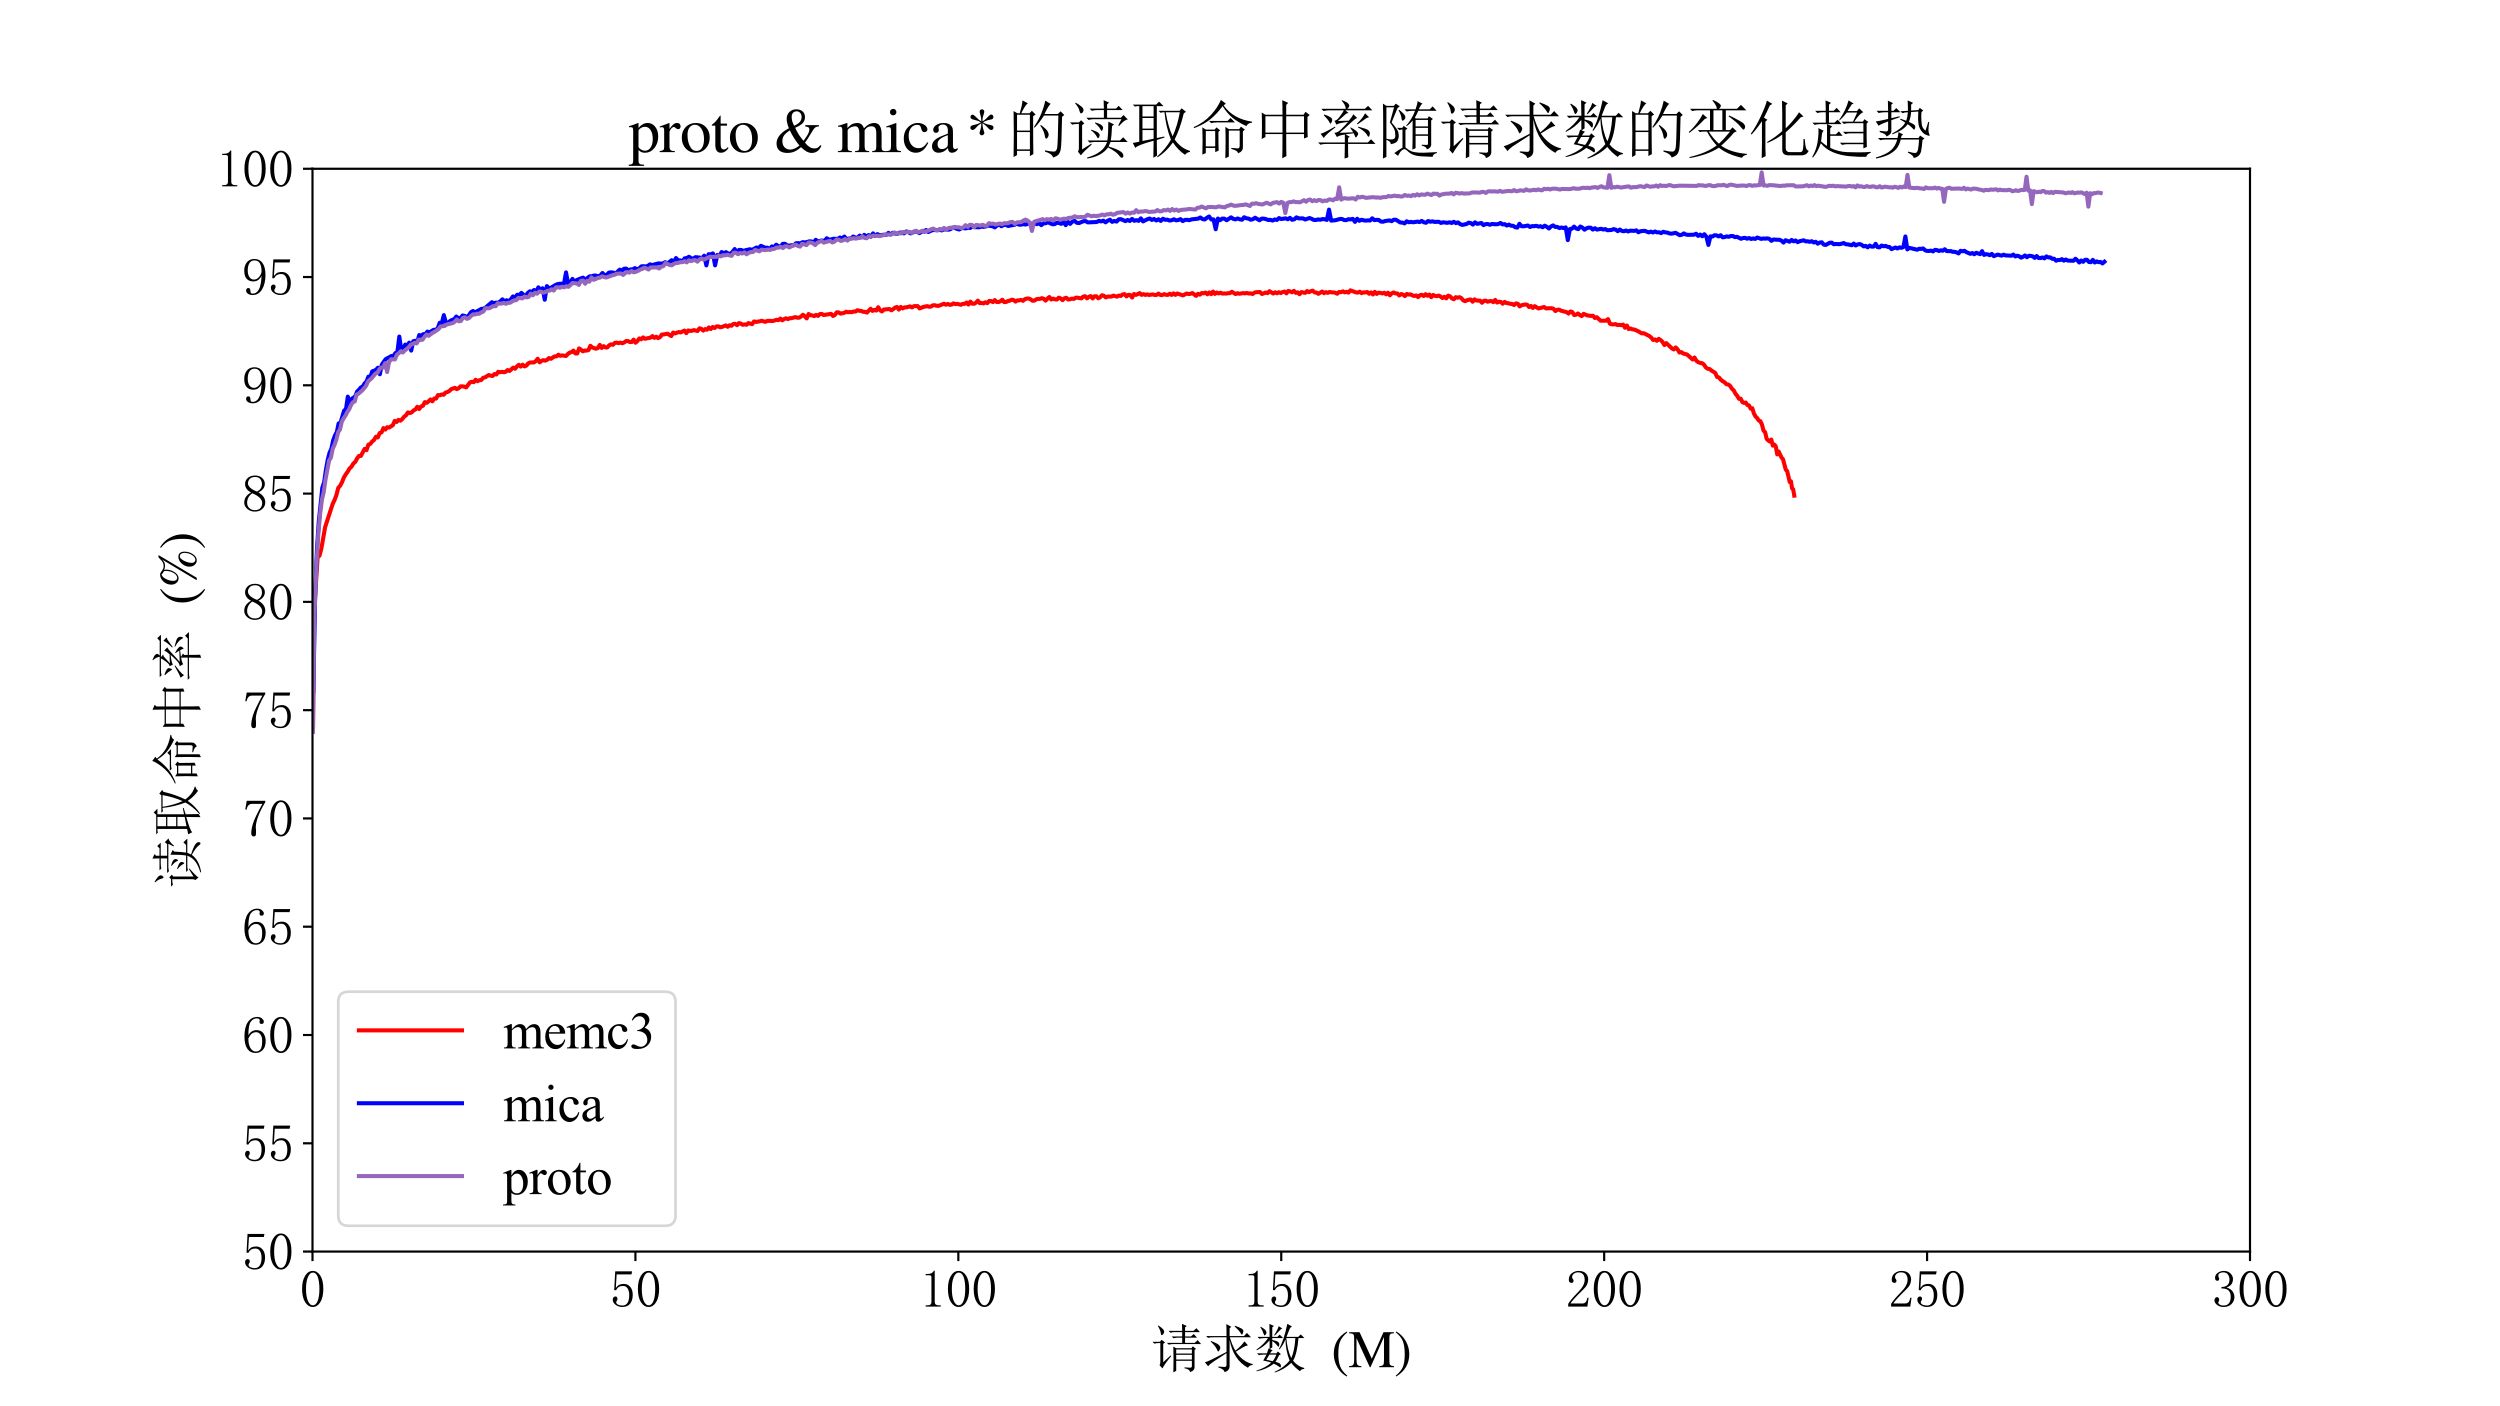 <?xml version="1.0" encoding="utf-8" standalone="no"?>
<!DOCTYPE svg PUBLIC "-//W3C//DTD SVG 1.1//EN"
  "http://www.w3.org/Graphics/SVG/1.1/DTD/svg11.dtd">
<svg xmlns:xlink="http://www.w3.org/1999/xlink" width="921.6pt" height="518.4pt" viewBox="0 0 921.6 518.4" xmlns="http://www.w3.org/2000/svg" version="1.1">
 <defs>
  <style type="text/css">*{stroke-linejoin: round; stroke-linecap: butt}</style>
 </defs>
 <g id="figure_1">
  <g id="patch_1">
   <path d="M 0 518.4 
L 921.6 518.4 
L 921.6 0 
L 0 0 
z
" style="fill: #ffffff"/>
  </g>
  <g id="axes_1">
   <g id="patch_2">
    <path d="M 115.2 461.376 
L 829.44 461.376 
L 829.44 62.208 
L 115.2 62.208 
z
" style="fill: #ffffff"/>
   </g>
   <g id="matplotlib.axis_1">
    <g id="xtick_1">
     <g id="line2d_1">
      <defs>
       <path id="mf40a079624" d="M 0 0 
L 0 3.5 
" style="stroke: #000000; stroke-width: 0.8"/>
      </defs>
      <g>
       <use xlink:href="#mf40a079624" x="115.2" y="461.376" style="stroke: #000000; stroke-width: 0.8"/>
      </g>
     </g>
     <g id="text_1">
      <!-- 0 -->
      <g transform="translate(110.45 481.958) scale(0.19 -0.19)">
       <defs>
        <path id="SimSun-30" d="M 1600 4225 
Q 1250 4225 1012 3687 
Q 775 3150 775 2250 
Q 775 1300 1012 775 
Q 1250 250 1600 250 
Q 1975 250 2187 775 
Q 2400 1300 2400 2250 
Q 2400 3150 2200 3687 
Q 2000 4225 1600 4225 
z
M 1600 50 
Q 1050 50 675 625 
Q 300 1200 300 2250 
Q 300 3225 662 3825 
Q 1025 4425 1600 4425 
Q 2150 4425 2512 3850 
Q 2875 3275 2875 2250 
Q 2875 1225 2512 637 
Q 2150 50 1600 50 
z
" transform="scale(0.016)"/>
       </defs>
       <use xlink:href="#SimSun-30"/>
      </g>
     </g>
    </g>
    <g id="xtick_2">
     <g id="line2d_2">
      <g>
       <use xlink:href="#mf40a079624" x="234.24" y="461.376" style="stroke: #000000; stroke-width: 0.8"/>
      </g>
     </g>
     <g id="text_2">
      <!-- 50 -->
      <g transform="translate(224.74 481.958) scale(0.19 -0.19)">
       <defs>
        <path id="SimSun-35" d="M 1725 2850 
Q 2200 2850 2500 2487 
Q 2800 2125 2800 1525 
Q 2800 850 2487 450 
Q 2175 50 1525 50 
Q 1075 50 725 312 
Q 375 575 375 950 
Q 375 1100 462 1212 
Q 550 1325 700 1325 
Q 850 1325 900 1225 
Q 950 1125 950 1050 
Q 950 900 875 825 
Q 800 725 800 625 
Q 800 425 1037 325 
Q 1275 225 1550 225 
Q 1950 225 2162 550 
Q 2375 875 2375 1475 
Q 2375 1975 2187 2287 
Q 2000 2600 1625 2600 
Q 1350 2600 1150 2500 
Q 950 2400 775 2075 
L 550 2100 
L 675 4375 
L 2725 4375 
L 2650 4000 
L 850 4000 
L 750 2350 
Q 1000 2700 1237 2775 
Q 1475 2850 1725 2850 
z
" transform="scale(0.016)"/>
       </defs>
       <use xlink:href="#SimSun-35"/>
       <use xlink:href="#SimSun-30" x="50"/>
      </g>
     </g>
    </g>
    <g id="xtick_3">
     <g id="line2d_3">
      <g>
       <use xlink:href="#mf40a079624" x="353.28" y="461.376" style="stroke: #000000; stroke-width: 0.8"/>
      </g>
     </g>
     <g id="text_3">
      <!-- 100 -->
      <g transform="translate(339.03 481.958) scale(0.19 -0.19)">
       <defs>
        <path id="SimSun-31" d="M 1825 4450 
L 1825 650 
Q 1825 450 1950 350 
Q 2075 250 2300 250 
L 2550 250 
L 2550 100 
L 725 100 
L 725 250 
L 950 250 
Q 1200 250 1312 350 
Q 1425 450 1425 650 
L 1425 3675 
Q 1425 3775 1362 3837 
Q 1300 3900 1175 3900 
L 725 3900 
L 725 4050 
L 950 4050 
Q 1250 4050 1437 4150 
Q 1625 4250 1725 4450 
L 1825 4450 
z
" transform="scale(0.016)"/>
       </defs>
       <use xlink:href="#SimSun-31"/>
       <use xlink:href="#SimSun-30" x="50"/>
       <use xlink:href="#SimSun-30" x="100"/>
      </g>
     </g>
    </g>
    <g id="xtick_4">
     <g id="line2d_4">
      <g>
       <use xlink:href="#mf40a079624" x="472.32" y="461.376" style="stroke: #000000; stroke-width: 0.8"/>
      </g>
     </g>
     <g id="text_4">
      <!-- 150 -->
      <g transform="translate(458.07 481.958) scale(0.19 -0.19)">
       <use xlink:href="#SimSun-31"/>
       <use xlink:href="#SimSun-35" x="50"/>
       <use xlink:href="#SimSun-30" x="100"/>
      </g>
     </g>
    </g>
    <g id="xtick_5">
     <g id="line2d_5">
      <g>
       <use xlink:href="#mf40a079624" x="591.36" y="461.376" style="stroke: #000000; stroke-width: 0.8"/>
      </g>
     </g>
     <g id="text_5">
      <!-- 200 -->
      <g transform="translate(577.11 481.958) scale(0.19 -0.19)">
       <defs>
        <path id="SimSun-32" d="M 2325 3325 
Q 2325 3775 2125 4012 
Q 1925 4250 1525 4250 
Q 1225 4250 1012 4087 
Q 800 3925 800 3675 
Q 800 3525 900 3425 
Q 975 3325 975 3225 
Q 975 3100 912 3037 
Q 850 2975 725 2975 
Q 575 2975 487 3062 
Q 400 3150 400 3350 
Q 400 3875 775 4150 
Q 1150 4425 1575 4425 
Q 2175 4425 2462 4125 
Q 2750 3825 2750 3375 
Q 2750 3075 2612 2775 
Q 2475 2475 2175 2200 
Q 1450 1500 1062 1062 
Q 675 625 600 475 
L 2075 475 
Q 2300 475 2450 650 
Q 2600 825 2650 1175 
L 2800 1175 
L 2650 100 
L 325 100 
L 325 425 
Q 450 650 737 1000 
Q 1025 1350 1500 1825 
Q 1925 2250 2125 2625 
Q 2325 3000 2325 3325 
z
" transform="scale(0.016)"/>
       </defs>
       <use xlink:href="#SimSun-32"/>
       <use xlink:href="#SimSun-30" x="50"/>
       <use xlink:href="#SimSun-30" x="100"/>
      </g>
     </g>
    </g>
    <g id="xtick_6">
     <g id="line2d_6">
      <g>
       <use xlink:href="#mf40a079624" x="710.4" y="461.376" style="stroke: #000000; stroke-width: 0.8"/>
      </g>
     </g>
     <g id="text_6">
      <!-- 250 -->
      <g transform="translate(696.15 481.958) scale(0.19 -0.19)">
       <use xlink:href="#SimSun-32"/>
       <use xlink:href="#SimSun-35" x="50"/>
       <use xlink:href="#SimSun-30" x="100"/>
      </g>
     </g>
    </g>
    <g id="xtick_7">
     <g id="line2d_7">
      <g>
       <use xlink:href="#mf40a079624" x="829.44" y="461.376" style="stroke: #000000; stroke-width: 0.8"/>
      </g>
     </g>
     <g id="text_7">
      <!-- 300 -->
      <g transform="translate(815.19 481.958) scale(0.19 -0.19)">
       <defs>
        <path id="SimSun-33" d="M 2800 1250 
Q 2800 775 2450 412 
Q 2100 50 1475 50 
Q 1025 50 700 300 
Q 375 550 375 875 
Q 375 1025 475 1137 
Q 575 1250 675 1250 
Q 825 1250 887 1137 
Q 950 1025 950 950 
Q 950 825 900 750 
Q 850 650 850 575 
Q 850 425 1037 325 
Q 1225 225 1450 225 
Q 1900 225 2125 487 
Q 2350 750 2350 1300 
Q 2350 1750 2112 2025 
Q 1875 2300 1225 2300 
L 1225 2475 
Q 1725 2475 1962 2712 
Q 2200 2950 2200 3375 
Q 2200 3725 2012 3987 
Q 1825 4250 1425 4250 
Q 1250 4250 1050 4162 
Q 850 4075 850 3875 
Q 850 3675 900 3625 
Q 950 3575 950 3500 
Q 950 3375 900 3300 
Q 850 3225 725 3225 
Q 625 3225 537 3300 
Q 450 3375 450 3575 
Q 450 3950 775 4187 
Q 1100 4425 1525 4425 
Q 2025 4425 2325 4112 
Q 2625 3800 2625 3450 
Q 2625 3075 2437 2812 
Q 2250 2550 1850 2425 
Q 2400 2225 2600 1900 
Q 2800 1575 2800 1250 
z
" transform="scale(0.016)"/>
       </defs>
       <use xlink:href="#SimSun-33"/>
       <use xlink:href="#SimSun-30" x="50"/>
       <use xlink:href="#SimSun-30" x="100"/>
      </g>
     </g>
    </g>
    <g id="text_8">
     <!-- 请求数 $\mathrm{(M)}$ -->
     <g transform="translate(424.25 504.177) scale(0.19 -0.19)">
      <defs>
       <path id="SimSun-8bf7" d="M 3800 4400 
Q 3800 4925 3775 5250 
L 4350 5000 
L 4150 4825 
L 4150 4400 
L 5175 4400 
L 5525 4725 
L 5950 4250 
L 4150 4250 
L 4150 3725 
L 4875 3725 
L 5200 4025 
L 5600 3575 
L 4150 3575 
L 4150 2950 
L 5325 2950 
L 5675 3275 
L 6100 2800 
L 2650 2800 
Q 2450 2800 2175 2725 
L 1950 2950 
L 3800 2950 
L 3800 3575 
L 3225 3575 
Q 3025 3575 2750 3500 
L 2525 3725 
L 3800 3725 
L 3800 4250 
L 2850 4250 
Q 2650 4250 2375 4175 
L 2150 4400 
L 3800 4400 
z
M 3075 2150 
L 3075 1650 
L 4975 1650 
L 4975 2150 
L 3075 2150 
z
M 3075 1500 
L 3075 925 
L 4975 925 
L 4975 1500 
L 3075 1500 
z
M 2725 2500 
L 3050 2300 
L 4925 2300 
L 5075 2525 
L 5475 2225 
L 5300 2075 
L 5300 50 
Q 5325 -425 4750 -600 
Q 4750 -275 4075 -125 
L 4075 -25 
Q 4500 -50 4750 -62 
Q 5000 -75 4975 175 
L 4975 775 
L 3075 775 
L 3075 -450 
L 2725 -625 
Q 2750 125 2750 1000 
Q 2750 1875 2725 2500 
z
M 850 5000 
L 925 5050 
Q 1375 4750 1512 4562 
Q 1650 4375 1600 4200 
Q 1550 4025 1450 3950 
L 1325 3875 
Q 1225 3875 1200 4150 
Q 1150 4500 850 5000 
z
M 200 3075 
L 1100 3075 
L 1300 3325 
L 1725 3000 
L 1500 2825 
L 1500 600 
L 2400 1425 
L 2475 1350 
Q 1775 525 1400 -150 
L 1050 250 
Q 1150 400 1150 600 
L 1150 2925 
L 900 2925 
Q 700 2925 425 2850 
L 200 3075 
z
" transform="scale(0.016)"/>
       <path id="SimSun-6c42" d="M 3950 5025 
Q 4500 4825 4737 4687 
Q 4975 4550 4975 4350 
Q 4975 4300 4912 4125 
Q 4850 3950 4800 3950 
Q 4725 3950 4625 4150 
Q 4425 4475 3900 4950 
L 3950 5025 
z
M 2900 5225 
L 3500 4900 
L 3300 4700 
L 3300 3775 
L 5050 3775 
L 5400 4150 
L 5900 3625 
L 3325 3625 
Q 3650 2575 4000 2000 
Q 4725 2575 5100 3125 
L 5525 2650 
Q 5250 2600 4950 2425 
Q 4650 2225 4050 1875 
Q 4900 650 6100 375 
L 6100 275 
Q 5675 225 5525 -75 
Q 3750 900 3300 3325 
L 3300 175 
Q 3325 -425 2675 -600 
Q 2650 -250 1925 -25 
L 1925 75 
Q 2475 25 2687 25 
Q 2900 25 2925 250 
L 2925 1700 
Q 1950 1075 1387 700 
Q 825 325 700 100 
L 300 600 
Q 575 650 1225 975 
Q 1875 1300 2925 1850 
L 2925 3625 
L 1275 3625 
Q 950 3625 675 3550 
L 450 3775 
L 2925 3775 
Q 2925 4850 2900 5225 
z
M 1050 3175 
Q 1775 2900 1975 2712 
Q 2175 2525 2175 2350 
Q 2175 2250 2075 2075 
Q 1975 1900 1925 1900 
Q 1850 1900 1750 2175 
Q 1575 2575 1000 3100 
L 1050 3175 
z
" transform="scale(0.016)"/>
       <path id="SimSun-6570" d="M 1875 1525 
Q 1675 1200 1500 900 
Q 1825 825 2275 725 
Q 2500 975 2725 1525 
L 1875 1525 
z
M 850 4900 
Q 1325 4600 1425 4450 
Q 1525 4300 1525 4225 
Q 1525 4100 1437 3975 
Q 1350 3850 1300 3850 
Q 1225 3850 1150 4100 
Q 1050 4450 775 4850 
L 850 4900 
z
M 3000 4975 
L 3450 4675 
Q 3250 4625 3100 4425 
Q 2925 4225 2525 3825 
L 2450 3875 
Q 2925 4625 3000 4975 
z
M 1875 5250 
L 2425 5000 
L 2225 4825 
L 2225 3675 
L 2850 3675 
L 3125 3950 
L 3550 3525 
L 2225 3525 
L 2225 3300 
Q 2800 3175 2937 3062 
Q 3075 2950 3075 2775 
Q 3075 2700 3050 2587 
Q 3025 2475 2975 2475 
Q 2925 2475 2800 2650 
Q 2600 2925 2225 3175 
L 2225 2400 
L 1925 2200 
L 2275 2050 
Q 2150 2000 1950 1675 
L 2725 1675 
L 2900 1900 
L 3275 1575 
L 3050 1450 
Q 2800 875 2600 650 
Q 3000 550 3137 437 
Q 3275 325 3275 150 
Q 3275 -25 3200 -25 
Q 3125 -25 3025 75 
Q 2750 275 2400 425 
Q 1525 -275 325 -500 
L 300 -425 
Q 1450 -50 2100 550 
Q 1600 725 1125 800 
Q 1225 950 1525 1525 
L 1200 1525 
Q 875 1525 600 1450 
L 375 1675 
L 1575 1675 
Q 1675 1925 1775 2275 
L 1900 2225 
L 1900 3250 
Q 1225 2475 350 2050 
L 300 2125 
Q 1225 2775 1700 3525 
L 1250 3525 
Q 925 3525 650 3450 
L 425 3675 
L 1900 3675 
Q 1900 4575 1875 5250 
z
M 3925 3525 
Q 4050 2075 4525 1100 
Q 4925 1950 5025 3525 
L 3925 3525 
z
M 4050 5250 
L 4625 4925 
Q 4425 4850 4325 4625 
Q 4225 4400 3950 3675 
L 5375 3675 
L 5675 3975 
L 6125 3525 
L 5400 3525 
Q 5250 1675 4750 775 
Q 5325 75 6100 -100 
L 6100 -200 
Q 5625 -275 5600 -500 
Q 4950 -50 4525 525 
Q 3700 -275 2550 -650 
L 2500 -575 
Q 3650 -50 4325 800 
Q 3850 1975 3825 3375 
Q 3575 2725 3100 2150 
L 3025 2200 
Q 3625 3200 4050 5250 
z
" transform="scale(0.016)"/>
       <path id="SimSun-20" d="M 0 0 
Q 0 0 0 0 
z
" transform="scale(0.016)"/>
       <path id="STIXGeneral-Regular-28" d="M 1946 -1030 
L 1869 -1133 
Q 1126 -710 716 32 
Q 307 774 307 1613 
Q 307 3386 1888 4326 
L 1946 4224 
Q 1293 3667 1075 3126 
Q 858 2586 858 1632 
Q 858 685 1082 96 
Q 1306 -493 1946 -1030 
z
" transform="scale(0.016)"/>
       <path id="STIXGeneral-Regular-4d" d="M 5530 0 
L 3738 0 
L 3738 122 
Q 4115 147 4214 265 
Q 4314 384 4314 787 
L 4314 3661 
L 2682 0 
L 2592 0 
L 979 3514 
L 979 966 
Q 979 448 1088 294 
Q 1197 141 1574 122 
L 1574 0 
L 77 0 
L 77 122 
Q 358 141 480 205 
Q 602 269 650 432 
Q 698 595 698 966 
L 698 3514 
Q 698 3878 589 3984 
Q 480 4090 90 4115 
L 90 4237 
L 1357 4237 
L 2835 1024 
L 4250 4237 
L 5523 4237 
L 5523 4115 
Q 5178 4109 5072 3993 
Q 4966 3878 4966 3520 
L 4966 717 
Q 4966 378 5072 262 
Q 5178 147 5530 122 
L 5530 0 
z
" transform="scale(0.016)"/>
       <path id="STIXGeneral-Regular-29" d="M 186 4224 
L 262 4326 
Q 992 3891 1408 3148 
Q 1824 2406 1824 1581 
Q 1824 -166 243 -1133 
L 186 -1030 
Q 845 -486 1059 54 
Q 1274 595 1274 1562 
Q 1274 2534 1059 3120 
Q 845 3706 186 4224 
z
" transform="scale(0.016)"/>
      </defs>
      <use xlink:href="#SimSun-8bf7" transform="translate(0 0.969)"/>
      <use xlink:href="#SimSun-6c42" transform="translate(100 0.969)"/>
      <use xlink:href="#SimSun-6570" transform="translate(200 0.969)"/>
      <use xlink:href="#SimSun-20" transform="translate(300 0.969)"/>
      <use xlink:href="#STIXGeneral-Regular-28" transform="translate(350 0.969)"/>
      <use xlink:href="#STIXGeneral-Regular-4d" transform="translate(383.3 0.969)"/>
      <use xlink:href="#STIXGeneral-Regular-29" transform="translate(472.2 0.969)"/>
     </g>
    </g>
   </g>
   <g id="matplotlib.axis_2">
    <g id="ytick_1">
     <g id="line2d_8">
      <defs>
       <path id="mb57ce98d8a" d="M 0 0 
L -3.5 0 
" style="stroke: #000000; stroke-width: 0.8"/>
      </defs>
      <g>
       <use xlink:href="#mb57ce98d8a" x="115.2" y="461.376" style="stroke: #000000; stroke-width: 0.8"/>
      </g>
     </g>
     <g id="text_9">
      <!-- 50 -->
      <g transform="translate(89.2 468.167) scale(0.19 -0.19)">
       <use xlink:href="#SimSun-35"/>
       <use xlink:href="#SimSun-30" x="50"/>
      </g>
     </g>
    </g>
    <g id="ytick_2">
     <g id="line2d_9">
      <g>
       <use xlink:href="#mb57ce98d8a" x="115.2" y="421.459" style="stroke: #000000; stroke-width: 0.8"/>
      </g>
     </g>
     <g id="text_10">
      <!-- 55 -->
      <g transform="translate(89.2 428.25) scale(0.19 -0.19)">
       <use xlink:href="#SimSun-35"/>
       <use xlink:href="#SimSun-35" x="50"/>
      </g>
     </g>
    </g>
    <g id="ytick_3">
     <g id="line2d_10">
      <g>
       <use xlink:href="#mb57ce98d8a" x="115.2" y="381.542" style="stroke: #000000; stroke-width: 0.8"/>
      </g>
     </g>
     <g id="text_11">
      <!-- 60 -->
      <g transform="translate(89.2 388.333) scale(0.19 -0.19)">
       <defs>
        <path id="SimSun-36" d="M 775 1800 
Q 775 1050 1037 637 
Q 1300 225 1675 225 
Q 2050 225 2250 500 
Q 2450 775 2450 1525 
Q 2450 2025 2237 2300 
Q 2025 2575 1725 2575 
Q 1450 2575 1212 2412 
Q 975 2250 775 1800 
z
M 1750 2825 
Q 2350 2825 2612 2425 
Q 2875 2025 2875 1525 
Q 2875 775 2512 412 
Q 2150 50 1675 50 
Q 1000 50 650 562 
Q 300 1075 300 2050 
Q 300 3200 725 3812 
Q 1150 4425 1875 4425 
Q 2225 4425 2437 4225 
Q 2650 4025 2650 3875 
Q 2650 3725 2587 3650 
Q 2525 3575 2375 3575 
Q 2250 3575 2187 3637 
Q 2125 3700 2125 3825 
Q 2125 3875 2150 3925 
Q 2150 3975 2150 4025 
Q 2150 4125 2075 4187 
Q 2000 4250 1800 4250 
Q 1375 4250 1075 3862 
Q 775 3475 775 2175 
Q 925 2500 1187 2662 
Q 1450 2825 1750 2825 
z
" transform="scale(0.016)"/>
       </defs>
       <use xlink:href="#SimSun-36"/>
       <use xlink:href="#SimSun-30" x="50"/>
      </g>
     </g>
    </g>
    <g id="ytick_4">
     <g id="line2d_11">
      <g>
       <use xlink:href="#mb57ce98d8a" x="115.2" y="341.626" style="stroke: #000000; stroke-width: 0.8"/>
      </g>
     </g>
     <g id="text_12">
      <!-- 65 -->
      <g transform="translate(89.2 348.417) scale(0.19 -0.19)">
       <use xlink:href="#SimSun-36"/>
       <use xlink:href="#SimSun-35" x="50"/>
      </g>
     </g>
    </g>
    <g id="ytick_5">
     <g id="line2d_12">
      <g>
       <use xlink:href="#mb57ce98d8a" x="115.2" y="301.709" style="stroke: #000000; stroke-width: 0.8"/>
      </g>
     </g>
     <g id="text_13">
      <!-- 70 -->
      <g transform="translate(89.2 308.5) scale(0.19 -0.19)">
       <defs>
        <path id="SimSun-37" d="M 2825 4200 
Q 2300 3350 1987 2537 
Q 1675 1725 1675 1125 
Q 1675 1025 1700 850 
Q 1700 650 1700 400 
Q 1700 200 1637 125 
Q 1575 50 1425 50 
Q 1300 50 1212 137 
Q 1125 225 1125 450 
Q 1125 925 1337 1625 
Q 1550 2325 2475 4000 
L 1225 4000 
Q 950 4000 787 3825 
Q 625 3650 550 3300 
L 400 3325 
L 575 4375 
L 2825 4375 
L 2825 4200 
z
" transform="scale(0.016)"/>
       </defs>
       <use xlink:href="#SimSun-37"/>
       <use xlink:href="#SimSun-30" x="50"/>
      </g>
     </g>
    </g>
    <g id="ytick_6">
     <g id="line2d_13">
      <g>
       <use xlink:href="#mb57ce98d8a" x="115.2" y="261.792" style="stroke: #000000; stroke-width: 0.8"/>
      </g>
     </g>
     <g id="text_14">
      <!-- 75 -->
      <g transform="translate(89.2 268.583) scale(0.19 -0.19)">
       <use xlink:href="#SimSun-37"/>
       <use xlink:href="#SimSun-35" x="50"/>
      </g>
     </g>
    </g>
    <g id="ytick_7">
     <g id="line2d_14">
      <g>
       <use xlink:href="#mb57ce98d8a" x="115.2" y="221.875" style="stroke: #000000; stroke-width: 0.8"/>
      </g>
     </g>
     <g id="text_15">
      <!-- 80 -->
      <g transform="translate(89.2 228.666) scale(0.19 -0.19)">
       <defs>
        <path id="SimSun-38" d="M 625 1125 
Q 625 725 887 475 
Q 1150 225 1550 225 
Q 2025 225 2237 475 
Q 2450 725 2450 1100 
Q 2450 1425 2150 1725 
Q 1850 2025 1250 2275 
Q 950 2075 787 1775 
Q 625 1475 625 1125 
z
M 2825 1175 
Q 2825 700 2475 375 
Q 2125 50 1550 50 
Q 1025 50 650 375 
Q 275 700 275 1125 
Q 275 1550 487 1850 
Q 700 2150 1100 2375 
Q 750 2550 562 2812 
Q 375 3075 375 3400 
Q 375 3825 700 4125 
Q 1025 4425 1600 4425 
Q 2125 4425 2450 4125 
Q 2775 3825 2775 3400 
Q 2775 3100 2587 2837 
Q 2400 2575 2000 2375 
Q 2425 2125 2625 1825 
Q 2825 1525 2825 1175 
z
M 2425 3375 
Q 2425 3725 2225 3987 
Q 2025 4250 1600 4250 
Q 1125 4250 925 4000 
Q 725 3750 725 3475 
Q 725 3200 1012 2937 
Q 1300 2675 1825 2475 
Q 2125 2625 2275 2850 
Q 2425 3075 2425 3375 
z
" transform="scale(0.016)"/>
       </defs>
       <use xlink:href="#SimSun-38"/>
       <use xlink:href="#SimSun-30" x="50"/>
      </g>
     </g>
    </g>
    <g id="ytick_8">
     <g id="line2d_15">
      <g>
       <use xlink:href="#mb57ce98d8a" x="115.2" y="181.958" style="stroke: #000000; stroke-width: 0.8"/>
      </g>
     </g>
     <g id="text_16">
      <!-- 85 -->
      <g transform="translate(89.2 188.749) scale(0.19 -0.19)">
       <use xlink:href="#SimSun-38"/>
       <use xlink:href="#SimSun-35" x="50"/>
      </g>
     </g>
    </g>
    <g id="ytick_9">
     <g id="line2d_16">
      <g>
       <use xlink:href="#mb57ce98d8a" x="115.2" y="142.042" style="stroke: #000000; stroke-width: 0.8"/>
      </g>
     </g>
     <g id="text_17">
      <!-- 90 -->
      <g transform="translate(89.2 148.833) scale(0.19 -0.19)">
       <defs>
        <path id="SimSun-39" d="M 700 3050 
Q 700 2500 912 2212 
Q 1125 1925 1450 1925 
Q 1825 1925 2100 2275 
Q 2375 2625 2375 2925 
Q 2375 3525 2175 3887 
Q 1975 4250 1525 4250 
Q 1100 4250 900 3912 
Q 700 3575 700 3050 
z
M 1375 1700 
Q 875 1700 575 2012 
Q 275 2325 275 3025 
Q 275 3625 600 4025 
Q 925 4425 1525 4425 
Q 2150 4425 2500 3925 
Q 2850 3425 2850 2475 
Q 2850 1425 2437 737 
Q 2025 50 1300 50 
Q 975 50 737 200 
Q 500 350 500 600 
Q 500 700 562 800 
Q 625 900 775 900 
Q 925 900 975 787 
Q 1025 675 1025 525 
Q 1025 425 1050 362 
Q 1075 300 1100 275 
Q 1125 250 1187 237 
Q 1250 225 1325 225 
Q 1775 225 2050 725 
Q 2325 1225 2375 2400 
Q 2250 2100 2000 1900 
Q 1750 1700 1375 1700 
z
" transform="scale(0.016)"/>
       </defs>
       <use xlink:href="#SimSun-39"/>
       <use xlink:href="#SimSun-30" x="50"/>
      </g>
     </g>
    </g>
    <g id="ytick_10">
     <g id="line2d_17">
      <g>
       <use xlink:href="#mb57ce98d8a" x="115.2" y="102.125" style="stroke: #000000; stroke-width: 0.8"/>
      </g>
     </g>
     <g id="text_18">
      <!-- 95 -->
      <g transform="translate(89.2 108.916) scale(0.19 -0.19)">
       <use xlink:href="#SimSun-39"/>
       <use xlink:href="#SimSun-35" x="50"/>
      </g>
     </g>
    </g>
    <g id="ytick_11">
     <g id="line2d_18">
      <g>
       <use xlink:href="#mb57ce98d8a" x="115.2" y="62.208" style="stroke: #000000; stroke-width: 0.8"/>
      </g>
     </g>
     <g id="text_19">
      <!-- 100 -->
      <g transform="translate(79.7 68.999) scale(0.19 -0.19)">
       <use xlink:href="#SimSun-31"/>
       <use xlink:href="#SimSun-30" x="50"/>
       <use xlink:href="#SimSun-30" x="100"/>
      </g>
     </g>
    </g>
    <g id="text_20">
     <!-- 读取命中率 $\mathrm{(\%)}$ -->
     <g transform="translate(72.28 327.532) rotate(-90) scale(0.19 -0.19)">
      <defs>
       <path id="SimSun-8bfb" d="M 1450 275 
L 2375 850 
L 2425 775 
Q 1600 50 1325 -325 
L 1025 50 
Q 1125 175 1125 400 
L 1125 2850 
L 1050 2850 
Q 725 2850 450 2775 
L 225 3000 
L 1125 3000 
L 1350 3225 
L 1675 2900 
L 1450 2725 
L 1450 275 
z
M 750 4925 
L 800 5000 
Q 1150 4800 1387 4600 
Q 1625 4400 1587 4200 
Q 1550 4000 1400 3925 
Q 1250 3850 1175 4200 
Q 1100 4525 750 4925 
z
M 5100 2700 
L 5425 3325 
L 2575 3325 
Q 2375 3325 2100 3250 
L 1875 3475 
L 3650 3475 
L 3650 4250 
L 3025 4250 
Q 2700 4250 2425 4175 
L 2200 4400 
L 3650 4400 
Q 3650 4825 3625 5250 
L 4175 5000 
L 3975 4825 
L 3975 4400 
L 4875 4400 
L 5150 4675 
L 5550 4250 
L 3975 4250 
L 3975 3475 
L 5375 3475 
L 5625 3750 
L 6075 3300 
Q 5725 3275 5200 2650 
L 5100 2700 
z
M 2750 2925 
L 2775 3000 
Q 3350 2825 3462 2687 
Q 3575 2550 3575 2450 
Q 3575 2350 3512 2250 
Q 3450 2150 3425 2150 
Q 3350 2150 3275 2350 
Q 3125 2625 2750 2925 
z
M 2375 2275 
Q 2975 2075 3100 1950 
Q 3225 1825 3225 1700 
Q 3225 1625 3162 1512 
Q 3100 1400 3075 1400 
Q 3000 1400 2900 1625 
Q 2725 1925 2350 2200 
L 2375 2275 
z
M 4475 2625 
Q 4425 1550 4350 1175 
L 5275 1175 
L 5600 1500 
L 6050 1025 
L 4325 1025 
Q 4250 825 4125 575 
Q 4850 350 5200 150 
Q 5550 -50 5600 -237 
Q 5650 -425 5587 -500 
Q 5525 -575 5475 -575 
Q 5350 -575 5175 -325 
Q 4925 25 4075 475 
Q 3425 -425 1975 -650 
L 1950 -550 
Q 3600 -100 3975 1025 
L 2700 1025 
Q 2500 1025 2225 950 
L 2000 1175 
L 4000 1175 
Q 4100 1800 4100 3075 
L 4675 2800 
L 4475 2625 
z
" transform="scale(0.016)"/>
       <path id="SimSun-53d6" d="M 1300 2225 
L 1300 1125 
L 2425 1350 
L 2425 2225 
L 1300 2225 
z
M 2750 1225 
Q 2750 100 2775 -350 
L 2400 -575 
Q 2425 125 2425 1150 
Q 775 700 575 425 
L 325 925 
Q 625 975 975 1050 
L 975 4650 
L 775 4650 
L 525 4600 
L 325 4800 
L 2675 4800 
L 2975 5100 
L 3425 4650 
L 2750 4650 
L 2750 1425 
L 3500 1575 
L 3525 1475 
L 2750 1225 
z
M 1300 4650 
L 1300 3600 
L 2425 3600 
L 2425 4650 
L 1300 4650 
z
M 2425 3450 
L 1300 3450 
L 1300 2375 
L 2425 2375 
L 2425 3450 
z
M 2925 4175 
L 5050 4175 
L 5250 4425 
L 5700 4075 
L 5475 3925 
Q 5100 2350 4550 1275 
Q 5200 375 6100 125 
L 6100 25 
Q 5775 -25 5600 -275 
Q 4875 225 4375 975 
Q 3700 25 2825 -525 
L 2775 -450 
Q 3650 325 4175 1250 
Q 3650 2625 3525 4025 
L 3350 4025 
L 3125 3975 
L 2925 4175 
z
M 3650 4025 
Q 3900 2525 4350 1600 
Q 4825 2650 5075 4025 
L 3650 4025 
z
" transform="scale(0.016)"/>
       <path id="SimSun-547d" d="M 1775 3150 
L 3650 3150 
L 3950 3450 
L 4400 3000 
L 2550 3000 
Q 2225 3000 2000 2925 
L 1775 3150 
z
M 1450 2125 
L 1450 575 
L 2400 575 
L 2400 2125 
L 1450 2125 
z
M 1100 -250 
Q 1125 525 1125 1125 
Q 1125 1725 1100 2500 
L 1450 2275 
L 2350 2275 
L 2525 2500 
L 2900 2200 
L 2725 2050 
Q 2725 550 2750 150 
L 2400 0 
L 2400 425 
L 1450 425 
L 1450 -100 
L 1100 -250 
z
M 3775 2175 
L 3775 -450 
L 3425 -625 
Q 3450 75 3450 1050 
Q 3450 2025 3425 2550 
L 3775 2325 
L 4825 2325 
L 5000 2575 
L 5400 2275 
L 5200 2100 
L 5200 525 
Q 5225 75 4700 -125 
Q 4700 150 4025 325 
L 4025 425 
Q 4550 375 4712 375 
Q 4875 375 4875 700 
L 4875 2175 
L 3775 2175 
z
M 2975 5275 
L 3475 4900 
L 3250 4725 
Q 3750 4025 4450 3625 
Q 5150 3225 6125 3075 
L 6125 2975 
Q 5700 2950 5550 2625 
Q 4650 3050 4112 3500 
Q 3575 3950 3150 4650 
Q 2600 3900 1962 3362 
Q 1325 2825 275 2425 
L 225 2525 
Q 1250 2975 1962 3750 
Q 2675 4525 2975 5275 
z
" transform="scale(0.016)"/>
       <path id="SimSun-4e2d" d="M 3325 3625 
L 3325 1975 
L 5125 1975 
L 5125 3625 
L 3325 3625 
z
M 2950 3775 
Q 2950 4750 2925 5250 
L 3525 4975 
L 3325 4775 
L 3325 3775 
L 5075 3775 
L 5275 4075 
L 5700 3750 
L 5475 3550 
L 5475 2100 
Q 5475 1825 5500 1525 
L 5125 1375 
L 5125 1825 
L 3325 1825 
Q 3325 -75 3350 -400 
L 2925 -625 
Q 2950 -50 2950 1825 
L 1225 1825 
L 1225 1525 
L 850 1325 
Q 875 1775 875 2625 
Q 875 3475 850 4000 
L 1225 3775 
L 2950 3775 
z
M 1225 3625 
L 1225 1975 
L 2950 1975 
L 2950 3625 
L 1225 3625 
z
" transform="scale(0.016)"/>
       <path id="SimSun-7387" d="M 875 3725 
L 925 3800 
Q 1375 3650 1550 3525 
Q 1725 3400 1725 3250 
Q 1725 3175 1662 3025 
Q 1600 2875 1550 2875 
Q 1500 2875 1425 3050 
Q 1275 3325 875 3725 
z
M 550 1850 
Q 875 1925 2000 2575 
L 2050 2500 
Q 1675 2225 1337 1937 
Q 1000 1650 875 1425 
L 550 1850 
z
M 5200 3450 
Q 4800 3150 4275 2800 
L 4225 2875 
Q 4775 3400 5050 3925 
L 5450 3525 
L 5200 3450 
z
M 4325 2500 
L 4350 2575 
Q 5225 2350 5375 2212 
Q 5525 2075 5525 1900 
Q 5525 1775 5487 1662 
Q 5450 1550 5400 1550 
Q 5325 1550 5200 1800 
Q 4975 2150 4325 2500 
z
M 3150 3900 
Q 2500 3300 2300 3150 
Q 2800 3150 3400 3175 
Q 3700 3500 3850 3825 
L 4250 3450 
Q 4050 3400 3450 2825 
Q 2850 2250 2475 1950 
Q 3150 1975 3850 2000 
Q 3750 2175 3550 2450 
L 3600 2500 
Q 4050 2250 4200 2100 
Q 4350 1950 4350 1850 
Q 4350 1775 4250 1625 
Q 4150 1475 4100 1475 
Q 4075 1475 4050 1550 
Q 4000 1700 3900 1900 
Q 3650 1875 3075 1800 
L 3500 1550 
L 3325 1425 
L 3325 975 
L 5325 975 
L 5650 1300 
L 6100 825 
L 3325 825 
Q 3325 -275 3350 -525 
L 2975 -650 
Q 3000 0 3000 825 
L 1125 825 
Q 800 825 525 750 
L 300 975 
L 3000 975 
L 3000 1775 
Q 2450 1700 2200 1525 
L 1950 1950 
Q 2275 1950 2675 2350 
Q 3075 2750 3325 3050 
Q 2400 2950 2150 2775 
L 1950 3175 
Q 2150 3150 2475 3575 
Q 2800 4000 2900 4225 
L 1450 4225 
Q 1125 4225 850 4150 
L 625 4375 
L 3100 4375 
Q 3050 4800 2675 5200 
L 2725 5250 
Q 3225 5050 3337 4912 
Q 3450 4775 3450 4700 
Q 3450 4550 3250 4375 
L 5025 4375 
L 5350 4675 
L 5775 4225 
L 3050 4225 
L 3375 3950 
L 3150 3900 
z
" transform="scale(0.016)"/>
       <path id="STIXGeneral-Regular-25" d="M 4390 1363 
Q 4390 781 4070 329 
Q 3750 -122 3341 -122 
Q 3014 -122 2790 134 
Q 2566 390 2566 762 
Q 2566 1274 2940 1693 
Q 3315 2112 3776 2112 
Q 4070 2112 4230 1917 
Q 4390 1722 4390 1363 
z
M 4243 1376 
Q 4243 1626 4131 1779 
Q 4019 1933 3840 1933 
Q 3654 1933 3526 1786 
Q 3315 1562 3171 1187 
Q 3027 813 3027 486 
Q 3027 301 3129 176 
Q 3232 51 3386 51 
Q 3718 51 3980 457 
Q 4243 864 4243 1376 
z
M 3974 4518 
L 1222 -115 
L 922 -115 
L 3443 4096 
Q 3264 3891 3094 3811 
Q 2925 3731 2669 3731 
Q 2445 3731 2182 3821 
Q 2208 3674 2208 3539 
Q 2208 3206 2067 2873 
Q 1926 2541 1696 2323 
Q 1453 2086 1146 2086 
Q 826 2086 608 2339 
Q 390 2592 390 2963 
Q 390 3507 761 3916 
Q 1133 4326 1626 4326 
Q 1792 4326 2010 4147 
Q 2310 3898 2624 3898 
Q 2918 3898 3084 3994 
Q 3251 4090 3693 4518 
L 3974 4518 
z
M 2054 3642 
Q 2054 3782 2025 3833 
Q 1997 3885 1894 3936 
Q 1747 4006 1613 4154 
Q 1414 4058 1331 3984 
Q 1248 3910 1152 3750 
Q 845 3264 845 2707 
Q 845 2509 944 2384 
Q 1043 2259 1210 2259 
Q 1549 2259 1801 2675 
Q 2054 3091 2054 3642 
z
" transform="scale(0.016)"/>
      </defs>
      <use xlink:href="#SimSun-8bfb" transform="translate(0 0.578)"/>
      <use xlink:href="#SimSun-53d6" transform="translate(100 0.578)"/>
      <use xlink:href="#SimSun-547d" transform="translate(200 0.578)"/>
      <use xlink:href="#SimSun-4e2d" transform="translate(300 0.578)"/>
      <use xlink:href="#SimSun-7387" transform="translate(400 0.578)"/>
      <use xlink:href="#SimSun-20" transform="translate(500 0.578)"/>
      <use xlink:href="#STIXGeneral-Regular-28" transform="translate(550 0.578)"/>
      <use xlink:href="#STIXGeneral-Regular-25" transform="translate(583.3 0.578)"/>
      <use xlink:href="#STIXGeneral-Regular-29" transform="translate(658 0.578)"/>
     </g>
    </g>
   </g>
   <g id="line2d_19">
    <path d="M 115.398 267.797 
L 115.65 235.862 
L 115.87 224.341 
L 117.099 205.309 
L 117.77 204.871 
L 118.465 202.254 
L 119.852 194.317 
L 122.627 185.796 
L 123.318 184.347 
L 124.013 182.5 
L 124.704 179.821 
L 125.399 179.058 
L 126.092 177.717 
L 126.785 175.986 
L 127.479 174.828 
L 128.173 173.898 
L 128.865 172.675 
L 129.559 172.048 
L 130.252 170.883 
L 130.946 170.299 
L 131.639 169.001 
L 132.334 168.055 
L 133.027 168.085 
L 134.414 165.458 
L 135.109 165.953 
L 135.799 163.944 
L 136.494 163.657 
L 137.187 162.768 
L 137.88 162.193 
L 138.573 160.99 
L 139.268 161.274 
L 139.961 159.634 
L 140.655 159.397 
L 141.347 157.814 
L 142.041 158.362 
L 142.732 157.479 
L 143.425 157.622 
L 144.814 156.744 
L 145.506 155.151 
L 146.199 155.566 
L 146.895 154.774 
L 147.589 155.088 
L 148.281 154.497 
L 148.976 153.603 
L 149.671 153.117 
L 150.363 152.04 
L 151.057 152.267 
L 151.75 152.022 
L 152.443 151.299 
L 153.138 150.96 
L 153.831 149.965 
L 154.524 150.784 
L 155.218 149.824 
L 155.911 149.585 
L 156.606 148.239 
L 157.297 148.494 
L 157.993 147.956 
L 158.682 147.25 
L 159.381 147.928 
L 160.071 146.894 
L 160.765 146.93 
L 161.46 145.631 
L 162.153 145.73 
L 162.846 145.393 
L 163.541 145.52 
L 164.232 144.711 
L 164.929 144.524 
L 165.621 144.157 
L 166.316 143.461 
L 167.7 142.977 
L 168.393 143.449 
L 169.088 143.095 
L 169.781 142.42 
L 170.475 142.423 
L 171.166 142.54 
L 171.859 142.807 
L 173.247 140.979 
L 173.941 140.722 
L 174.633 140.898 
L 175.329 139.994 
L 176.022 140.531 
L 176.715 140.162 
L 177.408 140.092 
L 178.102 139.26 
L 178.796 139.132 
L 180.184 138.252 
L 180.878 138.489 
L 181.572 138.598 
L 182.264 137.895 
L 182.958 138.061 
L 183.652 137.064 
L 184.345 137.229 
L 185.039 137.054 
L 185.73 137.242 
L 186.426 137.044 
L 187.117 136.408 
L 187.813 136.757 
L 189.199 135.508 
L 189.891 135.926 
L 190.586 135.044 
L 191.279 134.488 
L 191.972 135.136 
L 192.666 134.432 
L 193.362 135.072 
L 194.055 134.769 
L 194.75 133.91 
L 195.441 133.624 
L 196.828 133.612 
L 197.523 133.111 
L 198.216 132.246 
L 198.911 133.566 
L 199.603 133.061 
L 200.297 132.763 
L 200.991 132.95 
L 201.682 132.629 
L 202.376 131.998 
L 203.071 132.279 
L 204.457 131.364 
L 205.151 131.371 
L 205.844 130.761 
L 206.54 131.164 
L 207.233 131.008 
L 208.621 131.242 
L 209.316 130.526 
L 210.007 129.974 
L 210.703 129.813 
L 211.394 129.245 
L 212.089 130.284 
L 212.782 130.306 
L 213.476 128.435 
L 214.168 128.902 
L 214.862 129.516 
L 215.552 129.221 
L 216.249 129.239 
L 216.941 129.049 
L 217.637 127.468 
L 218.328 128.095 
L 219.715 128.549 
L 220.411 128.28 
L 221.104 127.149 
L 221.799 128.268 
L 222.492 127.599 
L 223.186 128.075 
L 223.88 128.088 
L 224.572 127.287 
L 225.265 126.929 
L 225.959 127.11 
L 226.651 126.393 
L 227.345 126.32 
L 228.037 126.496 
L 228.731 126.296 
L 229.424 126.524 
L 230.117 126.229 
L 230.81 125.721 
L 231.505 125.734 
L 232.196 126.11 
L 232.891 126.071 
L 233.583 125.206 
L 234.278 126.342 
L 234.973 125.727 
L 235.665 124.763 
L 236.361 125.071 
L 237.055 124.387 
L 237.749 124.888 
L 239.827 124.461 
L 240.521 123.891 
L 241.214 124.55 
L 241.908 124.132 
L 242.6 124.655 
L 243.295 124.287 
L 243.986 123.339 
L 244.681 123.286 
L 246.069 123.006 
L 247.454 123.889 
L 248.146 122.588 
L 248.842 122.91 
L 250.228 122.398 
L 250.92 122.55 
L 252.307 121.857 
L 253.002 122.807 
L 253.692 121.817 
L 254.387 121.977 
L 255.081 121.943 
L 255.776 121.688 
L 257.162 122.017 
L 257.853 121.026 
L 258.545 121.22 
L 259.24 121.879 
L 259.934 121.307 
L 260.626 121.536 
L 261.32 120.72 
L 262.014 121.294 
L 262.706 120.54 
L 263.401 120.926 
L 264.093 120.36 
L 264.788 120.294 
L 265.48 120.645 
L 266.175 120.511 
L 267.562 119.959 
L 268.254 120.467 
L 268.948 119.902 
L 269.64 120.092 
L 270.336 119.431 
L 271.028 119.377 
L 271.723 119.87 
L 272.415 119.096 
L 273.11 119.32 
L 273.802 119.732 
L 274.498 119.569 
L 275.19 119.724 
L 275.885 119.11 
L 277.272 119.494 
L 277.962 118.501 
L 278.658 118.678 
L 280.046 118.459 
L 280.738 118.237 
L 282.126 118.635 
L 282.82 118.307 
L 283.512 118.269 
L 284.9 118.342 
L 286.287 117.903 
L 286.982 118.011 
L 287.675 117.432 
L 288.367 118.096 
L 289.063 117.609 
L 289.755 117.341 
L 290.45 117.63 
L 291.141 117.322 
L 291.835 117.273 
L 293.222 116.896 
L 293.914 117.113 
L 294.605 117.118 
L 295.298 116.687 
L 295.993 116.034 
L 296.685 116.581 
L 297.378 117.385 
L 298.069 115.758 
L 298.763 116.177 
L 299.457 116.278 
L 300.152 116.523 
L 300.842 116.085 
L 301.539 116.453 
L 302.231 115.798 
L 302.926 115.712 
L 303.618 116.126 
L 306.392 115.7 
L 307.086 116.492 
L 307.777 116.088 
L 308.472 115.11 
L 309.165 115.17 
L 309.86 115.617 
L 311.246 115.315 
L 311.937 114.917 
L 312.63 115.118 
L 313.324 115.002 
L 314.018 115.089 
L 314.71 114.816 
L 315.404 114.836 
L 316.098 114.352 
L 316.792 114.571 
L 317.484 114.623 
L 318.18 114.927 
L 318.873 114.968 
L 319.567 115.236 
L 320.953 113.817 
L 321.65 114.613 
L 322.343 114.233 
L 323.037 114.484 
L 323.729 113.261 
L 324.423 114.343 
L 325.117 114.81 
L 325.81 114.106 
L 327.89 113.917 
L 328.585 114.392 
L 329.277 113.961 
L 329.972 113.377 
L 330.661 113.17 
L 331.358 114.12 
L 332.049 113.148 
L 332.744 113.692 
L 333.436 113.322 
L 334.13 113.288 
L 335.516 112.937 
L 336.209 113.328 
L 336.904 112.865 
L 338.292 112.828 
L 338.985 113.7 
L 340.37 113.149 
L 341.759 112.853 
L 342.454 113.074 
L 343.147 113.042 
L 343.84 112.562 
L 344.533 112.509 
L 345.227 112.704 
L 345.921 112.776 
L 347.997 111.971 
L 348.692 112.342 
L 349.383 112.044 
L 350.079 112.37 
L 350.771 112.301 
L 351.467 111.835 
L 352.161 112.123 
L 352.856 112.009 
L 354.241 112.352 
L 354.933 112.014 
L 355.627 112.015 
L 356.321 111.524 
L 357.015 112.272 
L 357.706 111.193 
L 358.401 111.93 
L 359.093 111.987 
L 359.79 111.572 
L 360.481 110.823 
L 361.177 111.758 
L 361.868 111.66 
L 362.563 111.851 
L 363.253 111.425 
L 363.95 111.757 
L 364.642 110.945 
L 365.335 110.977 
L 366.027 111.362 
L 366.724 110.626 
L 367.416 111.321 
L 368.11 111.336 
L 368.803 111.057 
L 369.497 110.491 
L 370.189 111.369 
L 370.884 111.322 
L 371.577 110.962 
L 372.271 110.833 
L 372.965 110.473 
L 373.657 110.608 
L 374.352 111.18 
L 375.045 110.732 
L 375.739 110.74 
L 376.431 110.55 
L 377.124 110.896 
L 377.818 110.275 
L 378.513 110.064 
L 379.205 110.036 
L 379.9 110.324 
L 380.594 110.845 
L 381.289 110.842 
L 381.981 110.348 
L 382.675 110.176 
L 383.367 110.181 
L 384.061 109.923 
L 384.754 110.131 
L 385.449 110.823 
L 386.141 110.064 
L 386.836 109.498 
L 387.53 110.4 
L 388.226 110.09 
L 388.916 110.352 
L 389.612 110.414 
L 390.305 109.727 
L 390.998 110.002 
L 391.691 110.645 
L 392.386 109.963 
L 393.078 109.768 
L 393.773 110.405 
L 394.466 110.323 
L 395.158 110.091 
L 395.853 110.192 
L 396.547 109.747 
L 397.238 109.744 
L 398.627 110.004 
L 399.321 109.329 
L 400.012 109.198 
L 400.706 109.982 
L 401.398 109.411 
L 402.093 109.15 
L 402.786 110.026 
L 403.478 109.226 
L 404.173 109.227 
L 404.866 109.97 
L 405.56 109.576 
L 406.254 108.837 
L 406.949 109.028 
L 407.641 109.64 
L 408.334 109.339 
L 409.722 109.33 
L 410.415 108.977 
L 411.803 109.353 
L 412.496 108.955 
L 413.187 109.08 
L 413.883 108.523 
L 414.576 108.413 
L 415.271 109.269 
L 415.963 108.674 
L 416.658 108.758 
L 417.349 109.683 
L 418.046 108.38 
L 418.737 108.705 
L 419.431 108.442 
L 420.124 108.041 
L 420.819 108.694 
L 421.511 108.425 
L 422.207 108.713 
L 422.898 108.531 
L 423.597 108.742 
L 424.986 108.527 
L 425.675 108.738 
L 426.372 108.721 
L 427.063 108.221 
L 427.757 108.74 
L 428.45 108.766 
L 429.144 108.426 
L 429.837 108.678 
L 430.53 108.714 
L 431.224 108.283 
L 431.918 108.719 
L 432.609 108.143 
L 433.301 108.701 
L 433.996 108.196 
L 436.075 108.897 
L 437.463 108.204 
L 438.157 108.399 
L 438.849 108.31 
L 439.545 108.035 
L 440.93 109.072 
L 441.623 108.306 
L 442.318 108.613 
L 443.01 108.03 
L 443.704 108.136 
L 444.397 107.85 
L 445.092 108.478 
L 445.783 107.799 
L 446.479 108.442 
L 447.171 107.485 
L 447.866 108.344 
L 448.558 107.837 
L 449.253 108.179 
L 449.946 107.907 
L 450.64 108.243 
L 451.333 108.172 
L 452.027 108.237 
L 452.72 108.073 
L 453.415 108.059 
L 454.108 107.553 
L 455.492 108.403 
L 456.186 108.092 
L 456.88 108.289 
L 458.266 108.048 
L 458.959 108.153 
L 459.652 107.991 
L 460.347 108.194 
L 461.04 108.143 
L 461.732 108.384 
L 462.428 107.891 
L 463.12 107.705 
L 464.508 107.655 
L 465.203 108.389 
L 466.59 107.846 
L 467.282 108.064 
L 467.977 107.331 
L 469.362 108.211 
L 470.056 107.749 
L 470.75 108.111 
L 471.443 107.721 
L 472.138 108.036 
L 472.829 107.672 
L 473.525 107.471 
L 474.216 108.155 
L 474.912 107.253 
L 475.603 107.442 
L 476.296 107.754 
L 476.99 107.227 
L 477.683 107.961 
L 478.376 107.767 
L 479.072 108.467 
L 479.764 107.668 
L 481.15 107.964 
L 481.845 107.286 
L 482.536 107.719 
L 483.229 107.335 
L 483.923 107.158 
L 484.618 107.788 
L 485.31 107.857 
L 486.007 108.314 
L 487.393 107.462 
L 488.086 108.087 
L 488.78 107.692 
L 489.474 107.959 
L 490.167 107.618 
L 490.861 107.789 
L 491.554 107.787 
L 492.248 107.916 
L 492.941 108.286 
L 493.636 107.644 
L 494.327 107.71 
L 495.023 107.4 
L 495.716 107.78 
L 496.411 107.575 
L 497.104 107.866 
L 497.796 107.026 
L 499.877 107.795 
L 500.572 107.864 
L 501.263 107.522 
L 501.957 108.061 
L 502.649 107.781 
L 503.345 107.8 
L 504.034 107.645 
L 504.73 108.29 
L 505.423 107.791 
L 506.116 108.546 
L 506.81 107.593 
L 507.505 108.349 
L 508.198 107.893 
L 508.893 107.969 
L 509.585 108.178 
L 510.281 107.927 
L 510.973 108.498 
L 511.667 107.906 
L 512.359 108.858 
L 513.054 108.144 
L 513.747 107.809 
L 514.441 108.17 
L 515.134 108.187 
L 515.826 108.913 
L 516.52 108.41 
L 517.213 108.597 
L 517.905 109.155 
L 518.601 108.372 
L 519.295 108.602 
L 519.987 108.511 
L 520.682 108.893 
L 521.372 109.117 
L 522.067 108.906 
L 522.759 109.532 
L 523.453 108.823 
L 524.144 108.669 
L 524.84 109.125 
L 525.532 108.449 
L 526.226 109.02 
L 526.919 108.593 
L 527.614 109.557 
L 528.306 108.731 
L 529.001 109.082 
L 529.694 109.179 
L 530.388 108.965 
L 531.078 109.342 
L 531.775 109.866 
L 532.468 109.417 
L 533.165 109.996 
L 533.855 108.979 
L 534.551 109.25 
L 535.241 109.989 
L 535.938 110.312 
L 536.63 109.55 
L 537.324 109.766 
L 538.017 109.543 
L 538.712 109.891 
L 539.404 110.743 
L 540.099 111.013 
L 540.791 110.687 
L 541.484 110.487 
L 542.176 110.406 
L 542.873 111.233 
L 543.563 110.353 
L 544.257 110.781 
L 545.646 110.846 
L 546.339 111.613 
L 547.033 110.892 
L 547.727 110.842 
L 548.419 111.232 
L 549.112 111.005 
L 549.806 110.968 
L 550.502 111.39 
L 551.194 110.564 
L 551.889 111.531 
L 552.58 111.233 
L 553.278 111.31 
L 553.97 111.96 
L 554.663 111.294 
L 555.357 111.719 
L 556.049 111.771 
L 556.741 112.021 
L 557.437 112.015 
L 558.13 112.46 
L 558.824 111.852 
L 559.515 111.973 
L 560.212 112.954 
L 560.903 112.514 
L 562.29 112.231 
L 562.986 112.352 
L 563.677 113.178 
L 564.371 112.79 
L 565.064 113.515 
L 565.758 112.863 
L 567.145 113.714 
L 569.222 113.172 
L 569.915 113.683 
L 571.302 113.625 
L 571.995 113.618 
L 572.688 113.822 
L 573.381 114.665 
L 574.074 114.186 
L 574.767 114.131 
L 575.46 114.531 
L 577.539 115.071 
L 578.233 115.6 
L 578.927 114.808 
L 579.618 115.039 
L 580.312 116.142 
L 581.003 116.021 
L 581.698 115.566 
L 582.39 116.127 
L 583.085 116.52 
L 583.776 115.705 
L 585.16 116.284 
L 586.547 116.451 
L 587.241 116.403 
L 587.931 117.224 
L 588.628 116.925 
L 590.013 118.216 
L 592.092 118.215 
L 592.786 117.639 
L 593.479 119.335 
L 594.172 119.56 
L 594.865 119.591 
L 595.559 119.478 
L 596.251 119.833 
L 596.945 119.765 
L 597.636 119.87 
L 598.331 119.661 
L 599.023 120.813 
L 599.717 120.002 
L 600.409 121.3 
L 601.103 121.106 
L 601.794 121.42 
L 602.489 121.471 
L 603.873 122.094 
L 605.259 122.907 
L 605.953 122.813 
L 607.34 123.544 
L 608.033 123.878 
L 608.727 124.48 
L 609.419 125.355 
L 610.113 125.126 
L 610.803 125.624 
L 611.497 124.921 
L 612.189 125.375 
L 612.883 126.05 
L 613.574 127.186 
L 614.267 126.488 
L 616.344 128.441 
L 617.041 128.827 
L 617.731 128.085 
L 618.427 128.792 
L 619.119 129.96 
L 619.813 129.797 
L 620.506 130.326 
L 621.892 130.668 
L 623.975 132.527 
L 624.667 131.792 
L 625.361 133.004 
L 626.054 133.539 
L 626.748 133.774 
L 627.44 133.868 
L 628.134 134.383 
L 628.825 135.427 
L 629.52 135.953 
L 630.213 136.025 
L 630.906 136.593 
L 632.295 137.456 
L 632.988 138.969 
L 633.681 139.149 
L 634.372 140.004 
L 635.066 140.538 
L 635.756 140.926 
L 636.448 141.665 
L 637.134 141.735 
L 637.799 142.267 
L 638.476 143.325 
L 639.137 143.93 
L 639.783 145.174 
L 640.42 145.934 
L 641.059 147.018 
L 641.688 146.968 
L 642.312 148.224 
L 642.933 148.544 
L 643.545 148.374 
L 644.151 149.3 
L 644.764 149.466 
L 645.358 150.638 
L 645.966 150.485 
L 646.56 152.416 
L 647.143 153.515 
L 647.746 154.099 
L 648.335 155.007 
L 648.927 155.265 
L 649.513 156.468 
L 650.104 158.745 
L 650.685 159.29 
L 651.26 161.779 
L 651.825 162.346 
L 652.402 162.764 
L 652.97 162.028 
L 653.525 164.282 
L 654.065 163.881 
L 654.612 164.521 
L 655.16 167.494 
L 655.689 166.456 
L 656.757 168.69 
L 657.277 169.263 
L 658.308 173.144 
L 658.808 173.635 
L 659.761 177.678 
L 660.208 177.409 
L 660.642 180.071 
L 661.048 180.384 
L 661.435 182.719 
L 661.435 182.719 
" clip-path="url(#pf1b67ff8eb)" style="fill: none; stroke: #ff0000; stroke-width: 1.5; stroke-linecap: square"/>
   </g>
   <g id="line2d_20">
    <path d="M 115.508 254.739 
L 116.182 218.998 
L 116.844 202.572 
L 117.506 192.379 
L 118.827 179.756 
L 119.488 177.799 
L 120.153 173.179 
L 120.818 169.484 
L 121.486 166.889 
L 122.153 165.488 
L 122.823 162.297 
L 123.492 160.54 
L 124.163 159.288 
L 124.828 156.094 
L 125.508 155.912 
L 126.859 151.353 
L 127.539 150.823 
L 128.218 146.214 
L 128.903 149.005 
L 129.589 147.068 
L 130.272 146.646 
L 130.962 146.074 
L 131.654 144.324 
L 132.344 143.669 
L 133.039 142.823 
L 133.73 142.476 
L 134.427 141.345 
L 135.121 140.619 
L 135.819 138.837 
L 136.52 138.986 
L 137.217 136.899 
L 137.919 136.668 
L 138.622 136.316 
L 139.327 135.554 
L 140.031 137.962 
L 140.741 134.426 
L 142.164 132.404 
L 144.315 131.226 
L 145.034 131.285 
L 145.757 130.166 
L 146.482 129.815 
L 147.202 124.073 
L 147.933 129.117 
L 148.662 128.52 
L 149.388 127.032 
L 150.119 127.496 
L 150.855 126.312 
L 151.586 129.245 
L 152.329 125.801 
L 153.068 125.632 
L 153.812 126.031 
L 154.556 123.514 
L 155.301 123.804 
L 156.049 123.173 
L 156.798 123.234 
L 157.55 122.236 
L 158.301 122.543 
L 159.817 121.608 
L 160.577 121.536 
L 161.337 121.108 
L 162.094 118.992 
L 162.854 119.197 
L 163.61 116.17 
L 164.378 118.889 
L 165.143 119.151 
L 165.909 118.343 
L 166.674 117.916 
L 167.444 117.702 
L 168.21 116.688 
L 168.975 117.322 
L 169.745 117.283 
L 170.511 116.309 
L 171.282 116.456 
L 172.053 116.852 
L 172.823 116.29 
L 173.593 115.106 
L 174.361 114.656 
L 175.138 115.132 
L 177.46 113.868 
L 178.232 113.823 
L 179.005 113.38 
L 181.326 111.413 
L 182.102 111.773 
L 182.881 111.547 
L 183.658 111.572 
L 184.434 111.096 
L 185.206 110.348 
L 185.986 111.096 
L 186.764 110.682 
L 187.541 111.02 
L 188.32 110.352 
L 189.096 109.27 
L 189.88 109.738 
L 190.653 108.655 
L 191.434 108.773 
L 192.213 107.977 
L 192.995 108.677 
L 193.778 109.115 
L 194.555 108.019 
L 195.333 107.392 
L 196.117 107.574 
L 196.9 106.9 
L 197.682 107.529 
L 198.466 105.922 
L 199.248 106.836 
L 200.025 106.264 
L 200.809 110.485 
L 201.591 105.463 
L 202.376 106.269 
L 203.162 106.049 
L 204.733 105.078 
L 205.519 104.743 
L 206.306 104.604 
L 207.094 104.579 
L 207.88 104.765 
L 208.662 100.41 
L 209.45 104.897 
L 210.241 104.102 
L 211.023 102.809 
L 211.813 103.918 
L 212.602 103.245 
L 214.179 102.597 
L 214.967 102.356 
L 215.757 103.331 
L 216.545 102.462 
L 217.333 101.882 
L 218.127 101.837 
L 218.913 101.586 
L 219.708 101.589 
L 220.504 101.896 
L 221.292 101.55 
L 222.089 100.646 
L 222.88 101.473 
L 223.671 101.309 
L 224.466 100.503 
L 225.256 100.39 
L 226.051 100.471 
L 226.847 100.91 
L 228.482 99.387 
L 229.271 99.733 
L 230.064 99.063 
L 230.857 99.016 
L 231.655 99.663 
L 232.456 99.328 
L 233.247 99.283 
L 234.043 98.843 
L 234.833 99.262 
L 235.633 98.961 
L 236.428 98.2 
L 237.225 98.127 
L 238.022 98.253 
L 238.814 98.02 
L 239.615 97.455 
L 240.412 97.704 
L 242.805 97.085 
L 243.606 97.183 
L 244.401 97.128 
L 245.201 96.653 
L 246.003 97.175 
L 247.603 95.922 
L 248.393 96.685 
L 249.189 95.128 
L 249.995 95.972 
L 250.791 95.986 
L 251.594 96.405 
L 252.394 95.225 
L 253.195 95.119 
L 253.994 94.661 
L 254.791 95.174 
L 255.593 95.369 
L 256.392 94.796 
L 258 94.967 
L 258.797 95.177 
L 259.6 94.265 
L 260.398 97.839 
L 261.202 93.722 
L 262.002 93.759 
L 262.806 93.414 
L 263.605 97.815 
L 264.407 93.977 
L 265.212 94.379 
L 266.016 92.912 
L 266.824 93.344 
L 267.626 92.948 
L 268.424 93.454 
L 269.232 93.552 
L 270.031 92.869 
L 270.835 91.809 
L 271.643 93.067 
L 272.444 92.122 
L 273.255 92.156 
L 274.058 92.488 
L 274.864 92.241 
L 276.468 91.88 
L 277.277 92.11 
L 278.888 91.232 
L 279.699 91.446 
L 280.499 90.627 
L 282.121 91.338 
L 282.925 91.301 
L 283.734 91.935 
L 284.538 90.834 
L 285.35 91.127 
L 286.153 90.206 
L 286.962 90.77 
L 287.772 90.875 
L 288.579 89.884 
L 289.386 89.874 
L 290.195 90.502 
L 291 90.555 
L 291.811 90.391 
L 292.622 90.435 
L 293.43 89.666 
L 294.241 89.623 
L 295.05 89.77 
L 295.86 89.27 
L 296.67 89.373 
L 297.479 89.25 
L 298.292 88.971 
L 299.101 88.994 
L 299.916 89.409 
L 300.724 88.397 
L 301.535 89.105 
L 302.346 88.742 
L 303.157 88.682 
L 303.971 88.804 
L 304.781 87.829 
L 305.589 88.369 
L 306.4 88.256 
L 307.212 88.025 
L 308.84 88.059 
L 309.646 87.545 
L 310.459 87.866 
L 311.272 87.206 
L 312.084 88.184 
L 312.898 87.942 
L 313.704 87.882 
L 314.517 87.195 
L 315.326 87.578 
L 316.143 87.608 
L 316.956 86.841 
L 317.773 87.459 
L 318.583 86.581 
L 319.386 87.188 
L 320.199 86.66 
L 321.015 87.256 
L 321.831 86.035 
L 322.639 87.024 
L 323.446 86.302 
L 324.262 86.751 
L 325.893 86.513 
L 326.71 86.571 
L 327.523 85.841 
L 328.339 86.428 
L 329.156 85.802 
L 329.972 86.1 
L 330.79 86.2 
L 331.604 85.735 
L 332.421 85.768 
L 333.242 86.035 
L 334.055 85.32 
L 334.872 85.527 
L 335.689 86.047 
L 337.322 85.329 
L 338.137 85.469 
L 338.954 85.945 
L 339.769 85.408 
L 340.58 85.284 
L 341.39 84.788 
L 342.208 85.523 
L 343.842 84.797 
L 345.472 84.848 
L 346.285 84.689 
L 347.106 84.943 
L 347.923 84.618 
L 348.737 84.53 
L 349.551 84.698 
L 350.365 84.478 
L 351.183 83.906 
L 352.006 84.039 
L 352.821 84.393 
L 353.637 84.602 
L 354.451 84.066 
L 356.087 84.187 
L 356.903 83.957 
L 357.726 84.025 
L 358.538 83.31 
L 359.356 83.749 
L 360.985 83.79 
L 361.802 83.528 
L 362.617 83.626 
L 363.439 83.468 
L 364.255 83.148 
L 365.889 83.397 
L 366.708 83.829 
L 367.524 83.154 
L 368.339 82.697 
L 369.155 83.405 
L 369.971 82.949 
L 370.791 82.874 
L 371.608 83.299 
L 374.064 82.839 
L 374.881 82.398 
L 375.693 82.843 
L 376.509 82.806 
L 377.325 82.617 
L 378.143 82.788 
L 378.959 82.463 
L 379.77 82.266 
L 380.588 83.047 
L 381.407 82.406 
L 382.229 82.647 
L 383.045 82.258 
L 383.862 82.999 
L 384.686 82.314 
L 385.5 82.295 
L 386.315 81.928 
L 387.948 82.675 
L 388.769 82.617 
L 389.586 82.116 
L 390.404 82.211 
L 391.223 82.516 
L 392.039 81.719 
L 392.857 83.007 
L 393.674 81.769 
L 394.489 82.535 
L 395.305 81.703 
L 396.12 81.402 
L 396.938 82.115 
L 397.755 82.236 
L 399.384 81.555 
L 400.199 81.497 
L 401.016 81.986 
L 404.28 81.839 
L 405.098 81.412 
L 405.909 81.637 
L 406.721 81.338 
L 407.538 81.964 
L 408.355 81.36 
L 409.17 80.988 
L 409.988 81.787 
L 410.799 81.458 
L 411.619 81.68 
L 412.432 80.842 
L 413.245 80.802 
L 414.87 81.519 
L 415.684 81.082 
L 416.501 81.465 
L 417.312 80.711 
L 418.13 81.391 
L 418.942 81.159 
L 419.757 81.414 
L 420.565 80.501 
L 421.378 81.616 
L 423.006 80.806 
L 423.818 80.558 
L 424.626 81.08 
L 425.437 80.72 
L 426.257 81.28 
L 427.069 80.829 
L 427.885 81.439 
L 428.7 80.646 
L 429.511 81.03 
L 430.324 80.974 
L 431.137 81.296 
L 431.947 81.18 
L 432.764 80.83 
L 433.571 81.235 
L 434.384 81.099 
L 435.192 80.776 
L 436.006 81.505 
L 436.82 81.057 
L 437.627 81.026 
L 438.438 81.174 
L 439.252 80.869 
L 441.683 80.608 
L 442.493 80.175 
L 443.299 80.751 
L 444.113 80.912 
L 444.92 80.273 
L 445.726 79.809 
L 446.538 80.904 
L 447.347 80.865 
L 448.156 84.506 
L 448.964 80.567 
L 449.773 81.161 
L 450.58 80.583 
L 451.385 80.608 
L 452.199 81.184 
L 453.813 80.119 
L 454.62 80.674 
L 455.427 80.88 
L 456.238 80.536 
L 457.042 80.842 
L 457.848 81.003 
L 458.652 80.086 
L 459.461 80.482 
L 460.269 80.582 
L 461.068 81.012 
L 461.872 80.806 
L 462.68 80.268 
L 464.294 81.208 
L 465.091 80.606 
L 465.89 80.602 
L 466.699 80.776 
L 467.501 81.108 
L 468.309 81.032 
L 469.116 81.31 
L 469.912 80.901 
L 470.72 81.087 
L 471.515 80.385 
L 472.322 80.746 
L 473.925 80.486 
L 474.728 80.818 
L 475.532 80.314 
L 476.335 81.024 
L 477.135 80.833 
L 477.933 80.117 
L 478.735 80.511 
L 480.33 80.487 
L 481.131 80.921 
L 482.735 80.37 
L 483.535 80.671 
L 484.336 81.093 
L 485.136 81.087 
L 485.933 80.889 
L 486.738 81.009 
L 487.537 80.745 
L 488.337 80.819 
L 489.137 81.077 
L 489.927 77.276 
L 490.729 81.325 
L 492.326 81.185 
L 493.925 80.728 
L 494.721 80.723 
L 495.515 81.121 
L 496.316 81.152 
L 497.112 80.793 
L 497.909 80.886 
L 498.709 80.689 
L 499.504 81.79 
L 500.303 80.648 
L 501.099 81.404 
L 501.896 81.006 
L 502.694 81.23 
L 503.483 81.325 
L 504.279 81.231 
L 505.077 81.288 
L 505.868 80.478 
L 506.665 81.151 
L 507.455 81.043 
L 508.252 81.07 
L 509.045 81.668 
L 509.84 81.743 
L 510.635 81.475 
L 512.22 81.251 
L 513.013 81.534 
L 513.803 80.994 
L 514.599 81.006 
L 516.187 82.009 
L 516.978 82.056 
L 517.772 82.361 
L 518.564 81.563 
L 519.356 81.936 
L 520.149 81.801 
L 520.932 81.949 
L 522.515 81.697 
L 523.306 81.866 
L 524.097 81.442 
L 524.886 81.934 
L 525.677 82.12 
L 526.461 81.474 
L 527.255 81.742 
L 528.043 81.599 
L 528.832 81.803 
L 530.41 81.752 
L 531.203 82.186 
L 531.986 81.942 
L 533.564 82.149 
L 534.352 81.933 
L 535.138 82.204 
L 535.921 81.759 
L 536.707 82.258 
L 537.487 81.982 
L 538.273 82.621 
L 539.057 82.925 
L 540.628 82.572 
L 541.406 82.089 
L 542.191 82.237 
L 542.973 82.795 
L 543.755 81.957 
L 544.536 82.522 
L 546.098 82.208 
L 546.882 82.999 
L 547.666 82.617 
L 548.444 82.58 
L 549.221 82.868 
L 550.003 82.568 
L 551.565 82.696 
L 552.348 82.583 
L 553.127 82.192 
L 553.909 82.74 
L 554.681 82.62 
L 555.459 83.142 
L 556.233 82.793 
L 557.014 83.204 
L 557.795 83.227 
L 558.571 83.762 
L 559.351 83.91 
L 560.13 82.494 
L 560.91 83.398 
L 561.681 83.431 
L 563.239 83.135 
L 564.016 83.667 
L 564.796 83.357 
L 565.568 83.376 
L 566.344 83.246 
L 567.12 83.542 
L 567.897 83.396 
L 568.675 83.777 
L 569.446 83.196 
L 570.228 83.62 
L 571.003 84.238 
L 571.777 83.472 
L 572.549 83.089 
L 573.32 83.651 
L 574.093 83.656 
L 574.863 84.073 
L 575.64 83.865 
L 576.412 84.087 
L 577.183 83.832 
L 577.955 88.517 
L 578.726 84.426 
L 579.492 84.302 
L 580.261 83.536 
L 581.035 84.218 
L 581.802 84.466 
L 582.575 83.501 
L 583.345 83.902 
L 584.111 84.682 
L 584.879 84.158 
L 585.644 83.909 
L 586.413 83.942 
L 587.175 84.635 
L 587.946 84.131 
L 588.715 84.644 
L 590.252 84.332 
L 591.02 84.628 
L 591.789 84.453 
L 592.549 84.888 
L 594.08 84.764 
L 594.842 84.456 
L 595.607 84.653 
L 596.372 85.219 
L 597.137 84.618 
L 597.896 85.121 
L 598.665 85.26 
L 599.424 84.974 
L 600.189 85.33 
L 600.945 85.033 
L 602.469 85.11 
L 603.23 84.923 
L 603.994 85.622 
L 604.756 85.245 
L 606.283 85.08 
L 607.805 85.681 
L 608.562 85.383 
L 609.325 85.706 
L 610.089 85.333 
L 610.853 85.656 
L 611.613 85.625 
L 612.373 85.935 
L 613.134 85.442 
L 613.892 85.666 
L 614.655 85.733 
L 615.41 86.044 
L 616.168 86.147 
L 617.686 85.83 
L 619.205 86.702 
L 619.961 86.554 
L 620.718 86.043 
L 621.48 86.46 
L 622.233 86.582 
L 624.497 86.517 
L 625.253 86.164 
L 626.011 86.964 
L 626.768 86.467 
L 627.523 87.092 
L 628.277 86.341 
L 629.035 87.255 
L 629.78 90.281 
L 630.537 87.127 
L 631.286 87.189 
L 632.039 86.71 
L 632.791 86.781 
L 633.546 87.149 
L 634.293 86.72 
L 635.049 87.491 
L 635.802 87.377 
L 636.556 87.136 
L 637.305 87.289 
L 638.059 87.007 
L 638.807 87.009 
L 639.553 87.405 
L 640.305 87.29 
L 641.802 88.022 
L 642.549 87.754 
L 643.298 87.688 
L 644.045 87.994 
L 644.794 87.753 
L 645.541 88.101 
L 646.285 87.897 
L 647.037 88.085 
L 647.781 87.564 
L 649.276 88.072 
L 650.022 87.912 
L 650.767 87.977 
L 651.516 87.867 
L 652.263 88.054 
L 653.007 88.781 
L 653.752 88.284 
L 655.246 88.391 
L 655.994 88.378 
L 656.732 88.72 
L 657.479 89.432 
L 658.219 88.555 
L 659.707 89.108 
L 660.451 88.453 
L 661.195 88.965 
L 661.939 88.65 
L 662.681 89.276 
L 663.424 88.924 
L 664.907 88.579 
L 665.65 88.982 
L 666.387 88.941 
L 667.13 89.156 
L 667.869 88.916 
L 668.61 89.389 
L 669.343 89.126 
L 670.082 89.826 
L 670.826 89.419 
L 671.567 89.312 
L 672.307 90.148 
L 673.046 90.296 
L 674.521 89.49 
L 675.262 89.447 
L 675.999 90.031 
L 676.74 89.943 
L 678.208 90.025 
L 679.683 89.601 
L 680.422 90.022 
L 681.158 90.079 
L 682.625 90.41 
L 683.361 89.787 
L 684.096 90.504 
L 684.831 90.09 
L 685.565 89.956 
L 686.305 90.289 
L 687.042 90.831 
L 687.772 90.654 
L 688.509 91.172 
L 689.238 90.541 
L 689.973 90.927 
L 690.7 90.903 
L 691.433 89.879 
L 692.166 91.119 
L 692.903 91.162 
L 693.635 90.514 
L 694.369 90.79 
L 695.101 90.638 
L 695.832 91.002 
L 696.566 91.071 
L 697.296 91.828 
L 698.759 91.234 
L 699.492 91.592 
L 700.217 91.193 
L 700.948 91.365 
L 701.671 91.061 
L 702.399 87.166 
L 703.124 91.94 
L 703.853 91.377 
L 706.768 92.056 
L 707.496 91.705 
L 708.22 91.755 
L 708.949 91.591 
L 709.676 92.273 
L 710.404 92.496 
L 711.13 92.509 
L 711.86 92.378 
L 712.587 92.689 
L 713.309 92.104 
L 714.035 92.204 
L 714.757 92.518 
L 715.48 92.274 
L 716.199 92.425 
L 716.926 91.885 
L 717.65 92.558 
L 719.101 92.558 
L 719.825 92.817 
L 720.549 92.842 
L 721.276 93.035 
L 722.001 93.417 
L 722.726 92.455 
L 723.449 92.65 
L 724.175 92.451 
L 724.899 92.955 
L 726.346 93.566 
L 727.067 93.274 
L 727.79 93.721 
L 728.512 93.184 
L 729.953 93.687 
L 730.674 92.576 
L 731.396 93.967 
L 732.117 93.694 
L 732.84 93.804 
L 733.557 94.074 
L 734.279 93.603 
L 734.998 94.421 
L 736.438 93.859 
L 737.879 94.246 
L 738.598 93.876 
L 739.32 94.151 
L 741.482 94.27 
L 742.199 93.845 
L 742.915 94.534 
L 743.632 94.256 
L 744.353 94.488 
L 745.071 94.98 
L 745.784 94.65 
L 746.497 94.169 
L 747.214 94.819 
L 747.933 94.296 
L 748.647 94.337 
L 749.366 94.511 
L 750.08 95.068 
L 750.799 94.384 
L 751.513 95.108 
L 752.23 95.112 
L 752.949 94.908 
L 753.658 95.245 
L 754.376 94.526 
L 755.089 94.893 
L 755.804 94.882 
L 756.522 95.397 
L 757.239 95.376 
L 757.956 96.104 
L 758.673 95.834 
L 759.388 95.874 
L 760.105 95.519 
L 760.813 96.093 
L 761.529 95.665 
L 762.241 96.052 
L 764.382 96.132 
L 765.098 95.388 
L 765.805 95.972 
L 766.514 96.762 
L 767.226 96.037 
L 767.939 96.511 
L 768.648 95.768 
L 769.36 95.777 
L 770.072 96.587 
L 770.786 96.642 
L 771.5 95.81 
L 772.215 96.768 
L 772.926 96.355 
L 773.64 96.646 
L 774.35 96.579 
L 775.067 97.118 
L 775.778 96.489 
L 775.778 96.489 
" clip-path="url(#pf1b67ff8eb)" style="fill: none; stroke: #0000ff; stroke-width: 1.5; stroke-linecap: square"/>
   </g>
   <g id="line2d_21">
    <path d="M 115.352 269.791 
L 115.876 227.952 
L 116.702 207.553 
L 117.358 196.848 
L 118.017 189.476 
L 118.674 184.189 
L 119.333 181.408 
L 119.993 176.811 
L 121.316 169.753 
L 121.982 168.706 
L 122.651 165.436 
L 123.32 163.982 
L 123.985 162.1 
L 124.661 159.345 
L 125.333 158.342 
L 126.01 155.427 
L 126.682 154.195 
L 127.364 153.213 
L 128.04 151.862 
L 128.723 150.902 
L 129.399 149.306 
L 130.083 148.266 
L 130.771 148.006 
L 131.458 145.476 
L 132.149 145.154 
L 133.535 143.926 
L 134.926 142.265 
L 135.623 140.661 
L 137.028 139.404 
L 138.438 137.681 
L 139.143 137.394 
L 139.85 136.151 
L 140.564 135.508 
L 141.276 135.491 
L 141.995 133.911 
L 142.706 137.148 
L 143.423 133.496 
L 144.142 132.45 
L 145.588 132.491 
L 146.307 130.778 
L 147.032 130.2 
L 147.755 129.449 
L 148.479 129.962 
L 149.203 129.212 
L 150.655 128.071 
L 151.387 127.1 
L 152.113 126.832 
L 152.846 126.392 
L 153.579 126.6 
L 154.309 125.202 
L 155.048 125.325 
L 155.782 125.213 
L 156.52 124.141 
L 157.254 123.323 
L 157.992 123.801 
L 159.471 122.685 
L 160.194 122.337 
L 161.69 121.286 
L 162.43 120.332 
L 163.916 120.175 
L 164.656 119.626 
L 166.894 119.085 
L 167.639 118.618 
L 168.388 117.768 
L 169.136 118.444 
L 169.89 118.33 
L 170.639 117.188 
L 171.388 116.984 
L 172.135 117.544 
L 172.89 117.264 
L 173.642 116.453 
L 174.394 115.878 
L 175.15 115.929 
L 175.906 115.658 
L 176.662 115.655 
L 177.414 115.144 
L 178.173 114.876 
L 178.926 113.613 
L 180.438 113.633 
L 181.2 113.162 
L 181.96 112.836 
L 182.718 112.885 
L 183.478 111.779 
L 184.234 111.951 
L 184.996 111.877 
L 185.754 111.662 
L 186.52 111.995 
L 187.281 111.626 
L 188.043 111.613 
L 188.807 111.098 
L 189.565 110.751 
L 190.331 110.647 
L 191.09 109.841 
L 192.619 109.988 
L 193.384 109.311 
L 194.151 109.642 
L 194.912 109.431 
L 195.678 108.245 
L 196.444 108.853 
L 197.207 107.92 
L 197.978 108.269 
L 198.747 107.508 
L 199.513 107.534 
L 200.282 107.908 
L 201.054 107.647 
L 201.824 107.224 
L 202.594 107.144 
L 203.365 106.653 
L 204.134 107.118 
L 204.904 105.959 
L 205.673 105.897 
L 206.446 106.074 
L 207.216 105.728 
L 207.989 105.92 
L 208.761 105.529 
L 209.534 105.746 
L 211.075 104.313 
L 212.621 104.506 
L 213.396 105.036 
L 214.173 103.527 
L 214.945 103.411 
L 215.718 104.603 
L 216.491 103.493 
L 217.27 103.849 
L 218.038 102.257 
L 218.817 103.145 
L 219.593 102.875 
L 220.365 102.455 
L 221.141 102.361 
L 221.916 101.88 
L 223.468 102.322 
L 225.018 101.76 
L 225.794 101.439 
L 226.57 101.293 
L 227.344 100.904 
L 228.906 100.829 
L 229.688 101.35 
L 230.468 100.667 
L 231.247 100.299 
L 232.031 100.514 
L 232.807 99.887 
L 233.589 100.383 
L 234.374 100.195 
L 235.157 99.884 
L 235.935 99.405 
L 236.714 99.158 
L 237.499 98.69 
L 238.279 98.964 
L 239.062 99.363 
L 239.845 98.605 
L 242.194 98.581 
L 242.979 98.976 
L 243.764 98.298 
L 244.545 98.112 
L 245.329 96.938 
L 246.896 97.715 
L 247.683 97.8 
L 248.468 97.233 
L 249.248 96.959 
L 250.031 96.892 
L 250.812 96.629 
L 251.59 96.669 
L 252.374 96.285 
L 253.157 96.728 
L 253.944 95.958 
L 254.73 96.267 
L 255.513 95.972 
L 256.303 95.869 
L 257.089 96.461 
L 257.875 95.681 
L 258.663 95.292 
L 259.446 95.731 
L 261.021 94.961 
L 261.807 94.646 
L 262.588 94.75 
L 263.378 94.665 
L 264.164 94.703 
L 264.951 94.24 
L 265.741 94.505 
L 266.528 94.083 
L 267.321 94.138 
L 268.107 93.913 
L 269.684 94.325 
L 270.471 93.174 
L 271.262 93.141 
L 272.047 93.709 
L 272.838 93.272 
L 273.627 93.445 
L 274.413 93.028 
L 275.203 93.747 
L 275.992 93.212 
L 276.784 92.928 
L 277.571 92.91 
L 278.356 92.131 
L 279.935 92.649 
L 280.726 92.043 
L 282.301 92.219 
L 283.091 91.974 
L 283.879 92.118 
L 284.674 91.837 
L 285.461 91.74 
L 286.252 91.266 
L 287.038 91.307 
L 287.829 90.997 
L 288.616 91.458 
L 289.406 90.785 
L 290.196 90.802 
L 290.988 91.215 
L 292.568 90.392 
L 293.357 90.199 
L 294.149 90.687 
L 294.941 90.909 
L 295.733 89.858 
L 297.318 90.363 
L 298.112 89.388 
L 298.906 89.422 
L 299.693 89.648 
L 300.488 90.359 
L 301.282 89.522 
L 302.867 88.791 
L 303.661 89.446 
L 305.241 88.981 
L 306.039 88.819 
L 306.833 89.381 
L 307.628 89.058 
L 308.42 88.292 
L 309.206 88.383 
L 310.001 88.825 
L 310.792 88.601 
L 311.587 88.117 
L 312.38 88.715 
L 313.171 87.954 
L 313.965 87.969 
L 314.754 87.821 
L 315.547 87.979 
L 316.337 87.744 
L 317.135 87.698 
L 317.926 87.109 
L 318.718 87.731 
L 319.51 87.823 
L 320.304 87.086 
L 321.099 87.215 
L 321.89 86.856 
L 322.682 86.956 
L 323.479 86.907 
L 324.269 87.071 
L 325.855 86.616 
L 327.435 86.403 
L 328.224 86.52 
L 329.019 86.218 
L 329.81 85.688 
L 330.598 86.102 
L 331.387 85.951 
L 332.18 86.079 
L 332.972 85.516 
L 333.76 85.654 
L 335.343 85.46 
L 336.137 85.846 
L 336.93 85.337 
L 337.721 85.064 
L 338.516 85.668 
L 340.103 85.028 
L 340.897 85.556 
L 341.686 85.135 
L 342.478 84.959 
L 343.271 84.476 
L 344.062 84.286 
L 344.85 84.752 
L 345.644 84.963 
L 346.435 84.389 
L 347.226 84.634 
L 348.023 84.008 
L 348.813 84.681 
L 349.605 84.111 
L 350.395 83.912 
L 351.185 84.098 
L 351.98 83.627 
L 352.769 83.791 
L 353.56 83.809 
L 354.353 84.088 
L 355.14 83.84 
L 355.931 83.005 
L 356.721 83.657 
L 357.512 82.868 
L 358.297 82.907 
L 359.09 83.833 
L 359.88 82.906 
L 361.458 83.167 
L 362.245 82.855 
L 363.035 83.266 
L 363.83 83.16 
L 364.614 82.26 
L 365.407 82.505 
L 366.199 82.439 
L 366.99 82.772 
L 368.572 82.375 
L 369.361 82.679 
L 370.152 82.265 
L 370.941 82.321 
L 371.732 82.206 
L 372.517 81.84 
L 373.308 81.828 
L 374.1 82.527 
L 374.888 81.983 
L 376.466 81.868 
L 377.26 81.312 
L 378.049 80.949 
L 378.834 81.339 
L 379.623 82.043 
L 380.41 85.138 
L 381.203 81.792 
L 381.99 81.457 
L 383.568 81.076 
L 384.351 80.769 
L 385.14 81.169 
L 385.923 80.785 
L 386.714 80.949 
L 387.502 80.709 
L 388.288 81.248 
L 389.077 80.472 
L 389.863 80.617 
L 390.648 80.967 
L 391.434 80.847 
L 392.224 80.597 
L 393.011 80.755 
L 393.793 80.346 
L 395.371 80.19 
L 396.155 79.735 
L 396.943 80.022 
L 397.731 80.081 
L 398.515 79.976 
L 399.301 80.069 
L 400.086 79.903 
L 400.869 79.181 
L 402.438 79.741 
L 403.223 79.531 
L 404.006 79.662 
L 405.575 79.412 
L 406.36 79.1 
L 407.147 79.409 
L 407.925 78.998 
L 408.707 79.013 
L 409.488 78.766 
L 410.269 79.176 
L 411.051 78.955 
L 411.831 78.453 
L 414.168 78.185 
L 414.953 78.749 
L 415.731 78.333 
L 416.515 78.736 
L 417.292 78.332 
L 418.075 78.426 
L 418.854 77.463 
L 419.635 78.25 
L 420.417 77.956 
L 421.199 78.027 
L 421.978 77.822 
L 422.759 77.862 
L 423.54 78.128 
L 425.875 77.978 
L 426.66 77.437 
L 427.437 77.898 
L 428.215 77.874 
L 428.996 77.437 
L 429.774 77.573 
L 430.554 77.258 
L 431.334 77.743 
L 432.111 77.048 
L 432.891 77.604 
L 433.669 77.247 
L 434.443 77.754 
L 435.223 77.394 
L 437.554 77.195 
L 438.329 77.021 
L 440.657 77.254 
L 441.434 76.577 
L 442.207 76.542 
L 442.98 76.123 
L 444.53 76.806 
L 445.302 76.316 
L 446.853 76.282 
L 447.626 76.404 
L 448.403 76.388 
L 449.175 76.079 
L 451.499 76.457 
L 452.275 75.936 
L 453.046 75.785 
L 453.824 75.415 
L 454.592 75.764 
L 455.365 75.9 
L 457.675 75.571 
L 458.446 75.549 
L 459.217 75.331 
L 460.763 75.935 
L 461.531 75.07 
L 462.303 75.118 
L 463.071 74.9 
L 463.838 75.174 
L 465.376 75.386 
L 466.913 74.728 
L 468.449 75.352 
L 469.215 74.788 
L 470.75 74.518 
L 471.519 75.045 
L 472.288 74.425 
L 473.053 74.714 
L 473.82 78.548 
L 474.586 74.791 
L 475.356 74.508 
L 476.12 74.496 
L 476.888 74.235 
L 477.651 74.507 
L 478.421 74.495 
L 479.187 74.596 
L 480.708 73.797 
L 481.472 74.357 
L 482.238 73.709 
L 482.999 73.564 
L 483.767 74.189 
L 484.534 73.792 
L 485.291 74.144 
L 486.054 73.7 
L 486.818 73.77 
L 487.583 74.233 
L 488.346 73.919 
L 489.11 74.058 
L 489.87 73.535 
L 490.634 73.545 
L 491.396 73.847 
L 492.156 73.257 
L 492.916 73.4 
L 493.673 69.051 
L 494.435 73.599 
L 495.197 73.12 
L 495.956 73.068 
L 496.715 73.25 
L 498.992 73.095 
L 499.752 73.555 
L 500.513 72.542 
L 501.273 72.819 
L 502.034 72.542 
L 502.792 72.675 
L 503.55 72.951 
L 505.821 72.7 
L 506.576 72.72 
L 507.335 72.851 
L 508.091 72.765 
L 508.847 72.956 
L 509.6 72.707 
L 511.105 72.639 
L 511.864 72.241 
L 512.62 72.43 
L 514.128 72.121 
L 514.884 72.311 
L 515.638 72.258 
L 516.389 72.46 
L 517.142 72.379 
L 517.892 71.865 
L 518.644 72.194 
L 519.396 72.091 
L 520.148 72.309 
L 520.899 71.849 
L 521.653 72.12 
L 522.406 71.611 
L 523.156 72.053 
L 523.906 71.681 
L 525.407 71.81 
L 526.157 71.378 
L 527.656 71.904 
L 528.402 71.363 
L 529.153 71.464 
L 529.901 71.422 
L 530.648 72.109 
L 531.395 71.691 
L 532.895 71.405 
L 534.386 71.378 
L 535.13 71.133 
L 535.875 71.664 
L 536.622 71.044 
L 538.113 71.35 
L 538.856 71.186 
L 539.601 71.353 
L 541.835 71.286 
L 542.582 70.957 
L 544.068 70.946 
L 545.557 71.033 
L 546.303 70.731 
L 547.043 70.78 
L 547.785 71.107 
L 548.529 70.548 
L 549.271 70.518 
L 550.01 70.6 
L 550.753 70.527 
L 552.235 70.667 
L 552.977 70.35 
L 553.719 70.72 
L 555.198 70.491 
L 555.936 70.397 
L 557.416 70.503 
L 558.154 70.064 
L 558.891 70.497 
L 559.632 70.42 
L 560.369 70.147 
L 561.848 70.357 
L 562.585 69.8 
L 563.323 70.162 
L 564.063 70.238 
L 565.536 69.962 
L 566.271 70.139 
L 567.008 69.82 
L 567.743 70.08 
L 568.479 70.161 
L 569.214 69.594 
L 569.948 69.749 
L 570.682 69.587 
L 571.413 69.857 
L 572.145 69.569 
L 573.61 69.569 
L 575.071 69.876 
L 575.803 69.65 
L 578.731 69.721 
L 580.191 69.378 
L 580.919 69.592 
L 582.375 69.55 
L 583.107 69.293 
L 583.834 69.221 
L 584.564 69.308 
L 585.29 69.211 
L 586.02 69.377 
L 586.748 69.136 
L 588.201 68.978 
L 588.927 69.284 
L 589.65 68.895 
L 590.373 68.664 
L 591.103 69.067 
L 592.553 69.237 
L 593.271 64.573 
L 593.996 69.227 
L 594.721 68.975 
L 595.443 69.05 
L 596.168 68.819 
L 597.615 69.142 
L 599.78 68.775 
L 600.499 68.717 
L 601.217 69.188 
L 601.939 68.974 
L 603.376 68.969 
L 604.093 68.723 
L 604.809 68.646 
L 606.244 68.966 
L 606.96 68.372 
L 608.394 68.861 
L 609.115 68.698 
L 609.828 68.721 
L 610.548 68.38 
L 611.26 68.853 
L 611.972 68.261 
L 612.691 68.534 
L 613.402 68.474 
L 614.118 68.565 
L 615.542 68.204 
L 616.968 68.673 
L 619.103 68.445 
L 625.491 68.534 
L 626.205 68.218 
L 626.915 68.371 
L 627.625 68.311 
L 628.332 68.499 
L 629.042 68.5 
L 629.75 68.282 
L 630.457 68.244 
L 631.164 68.566 
L 631.868 68.633 
L 632.574 68.512 
L 633.277 68.258 
L 634.688 68.324 
L 635.392 68.124 
L 636.095 68.416 
L 636.801 68.562 
L 637.506 68.172 
L 638.211 68.076 
L 640.32 68.534 
L 642.426 68.38 
L 643.128 68.421 
L 643.833 68.582 
L 644.532 68.263 
L 645.234 68.235 
L 645.933 68.528 
L 646.634 68.317 
L 647.334 68.39 
L 648.028 68.237 
L 648.73 68.243 
L 649.423 63.564 
L 650.123 68.385 
L 650.82 68.332 
L 651.52 68.509 
L 652.216 68.231 
L 653.614 68.29 
L 656.401 68.588 
L 657.097 68.423 
L 657.791 68.486 
L 658.486 68.311 
L 661.264 68.279 
L 661.955 68.741 
L 664.725 68.674 
L 666.108 68.279 
L 666.803 68.684 
L 667.496 68.399 
L 668.186 68.595 
L 668.878 68.232 
L 669.567 68.635 
L 670.259 68.449 
L 673.024 68.904 
L 674.409 68.478 
L 675.099 68.578 
L 675.787 68.462 
L 676.477 68.707 
L 677.165 68.601 
L 680.604 68.788 
L 681.29 68.583 
L 681.977 68.548 
L 682.664 68.783 
L 683.346 68.611 
L 684.031 69.069 
L 684.72 68.355 
L 685.407 68.762 
L 686.091 68.665 
L 686.776 68.894 
L 687.46 68.927 
L 688.147 68.596 
L 688.83 68.821 
L 689.517 68.922 
L 690.201 68.687 
L 690.886 68.756 
L 691.571 69.045 
L 692.258 69.026 
L 692.943 68.649 
L 693.629 69.124 
L 694.998 68.806 
L 696.366 69.057 
L 697.049 69.016 
L 697.734 69.188 
L 698.416 68.855 
L 699.1 68.994 
L 699.78 69.278 
L 700.462 68.853 
L 701.143 69.114 
L 701.824 68.733 
L 702.505 68.997 
L 703.182 64.456 
L 703.858 69.138 
L 705.214 69.306 
L 705.892 69.348 
L 706.568 69.24 
L 707.918 69.443 
L 708.594 69.486 
L 709.27 69.677 
L 709.944 69.08 
L 710.619 69.378 
L 712.641 69.392 
L 713.314 69.159 
L 713.985 69.502 
L 714.66 69.282 
L 715.325 69.549 
L 715.995 69.599 
L 716.661 74.411 
L 717.329 69.643 
L 717.996 69.33 
L 718.663 69.201 
L 719.33 69.582 
L 721.992 69.496 
L 723.324 69.637 
L 723.989 69.214 
L 724.654 69.831 
L 725.319 69.536 
L 726.639 69.876 
L 727.303 69.522 
L 728.629 69.589 
L 729.293 69.808 
L 730.618 70.038 
L 731.279 70.301 
L 731.938 69.975 
L 733.256 70.107 
L 733.911 69.826 
L 734.576 69.951 
L 735.896 69.779 
L 736.555 70.196 
L 737.214 69.888 
L 737.869 70.07 
L 739.191 70.111 
L 739.848 70.127 
L 740.505 69.962 
L 741.161 70.079 
L 741.817 70.506 
L 742.474 70.387 
L 743.129 70.127 
L 743.786 70.399 
L 744.443 70.28 
L 745.096 69.98 
L 745.755 70.094 
L 746.407 69.996 
L 747.06 65.155 
L 747.712 70.27 
L 748.365 70.162 
L 749.021 75.243 
L 749.672 70.464 
L 750.983 70.889 
L 751.637 70.665 
L 752.292 70.826 
L 752.948 70.399 
L 753.596 70.467 
L 754.246 71.012 
L 754.899 70.797 
L 755.55 71.107 
L 756.203 70.738 
L 756.853 71.197 
L 757.509 70.722 
L 760.112 70.907 
L 760.764 70.994 
L 761.413 71.259 
L 762.714 70.939 
L 763.363 71.127 
L 764.012 70.846 
L 764.66 71.253 
L 765.963 70.987 
L 766.606 71.027 
L 767.257 70.917 
L 768.555 71.534 
L 769.202 71.029 
L 769.857 76.183 
L 770.504 71.212 
L 771.153 71.618 
L 771.802 71.186 
L 772.449 71.225 
L 773.098 70.999 
L 773.746 71.008 
L 774.395 71.153 
L 774.395 71.153 
" clip-path="url(#pf1b67ff8eb)" style="fill: none; stroke: #9467bd; stroke-width: 1.5; stroke-linecap: square"/>
   </g>
   <g id="patch_3">
    <path d="M 115.2 461.376 
L 115.2 62.208 
" style="fill: none; stroke: #000000; stroke-width: 0.8; stroke-linejoin: miter; stroke-linecap: square"/>
   </g>
   <g id="patch_4">
    <path d="M 829.44 461.376 
L 829.44 62.208 
" style="fill: none; stroke: #000000; stroke-width: 0.8; stroke-linejoin: miter; stroke-linecap: square"/>
   </g>
   <g id="patch_5">
    <path d="M 115.2 461.376 
L 829.44 461.376 
" style="fill: none; stroke: #000000; stroke-width: 0.8; stroke-linejoin: miter; stroke-linecap: square"/>
   </g>
   <g id="patch_6">
    <path d="M 115.2 62.208 
L 829.44 62.208 
" style="fill: none; stroke: #000000; stroke-width: 0.8; stroke-linejoin: miter; stroke-linecap: square"/>
   </g>
   <g id="text_21">
    <!-- $\mathrm{proto\ &amp;\ mica*}$的读取命中率随请求数的变化趋势 -->
    <g transform="translate(231.666 56.208) scale(0.228 -0.228)">
     <defs>
      <path id="STIXGeneral-Regular-70" d="M 1018 2931 
L 1018 2438 
Q 1421 2944 1939 2944 
Q 2406 2944 2707 2560 
Q 3008 2176 3008 1581 
Q 3008 883 2621 409 
Q 2234 -64 1664 -64 
Q 1466 -64 1328 -6 
Q 1190 51 1018 211 
L 1018 -794 
Q 1018 -1094 1120 -1180 
Q 1222 -1267 1581 -1274 
L 1581 -1389 
L 32 -1389 
L 32 -1280 
Q 314 -1254 397 -1171 
Q 480 -1088 480 -838 
L 480 2157 
Q 480 2381 429 2451 
Q 378 2522 218 2522 
Q 115 2522 58 2515 
L 58 2618 
Q 506 2752 979 2944 
L 1018 2931 
z
M 1018 2138 
L 1018 563 
Q 1018 422 1238 281 
Q 1459 141 1683 141 
Q 2029 141 2243 467 
Q 2458 794 2458 1325 
Q 2458 1888 2243 2224 
Q 2029 2560 1670 2560 
Q 1446 2560 1232 2419 
Q 1018 2278 1018 2138 
z
" transform="scale(0.016)"/>
      <path id="STIXGeneral-Regular-72" d="M 1024 2931 
L 1024 2342 
Q 1267 2688 1430 2816 
Q 1594 2944 1792 2944 
Q 1958 2944 2051 2854 
Q 2144 2765 2144 2605 
Q 2144 2470 2077 2393 
Q 2010 2317 1894 2317 
Q 1773 2317 1638 2445 
Q 1536 2541 1472 2541 
Q 1338 2541 1181 2355 
Q 1024 2170 1024 2016 
L 1024 576 
Q 1024 301 1133 205 
Q 1242 109 1568 96 
L 1568 0 
L 32 0 
L 32 96 
Q 339 154 412 224 
Q 486 294 486 538 
L 486 2138 
Q 486 2349 438 2435 
Q 390 2522 269 2522 
Q 166 2522 45 2496 
L 45 2598 
Q 448 2726 992 2944 
L 1024 2931 
z
" transform="scale(0.016)"/>
      <path id="STIXGeneral-Regular-6f" d="M 3008 1478 
Q 3008 806 2608 371 
Q 2208 -64 1568 -64 
Q 979 -64 582 368 
Q 186 800 186 1459 
Q 186 2125 582 2534 
Q 979 2944 1626 2944 
Q 2221 2944 2614 2537 
Q 3008 2131 3008 1478 
z
M 2432 1306 
Q 2432 2035 2112 2445 
Q 1856 2765 1504 2765 
Q 1171 2765 966 2493 
Q 762 2221 762 1747 
Q 762 928 1101 435 
Q 1318 115 1677 115 
Q 2029 115 2230 432 
Q 2432 749 2432 1306 
z
" transform="scale(0.016)"/>
      <path id="STIXGeneral-Regular-74" d="M 1702 493 
L 1786 422 
Q 1478 -64 1011 -64 
Q 448 -64 448 749 
L 448 2675 
L 109 2675 
Q 83 2694 83 2720 
Q 83 2771 192 2842 
Q 435 2982 813 3526 
Q 826 3546 874 3606 
Q 922 3667 941 3706 
Q 986 3706 986 3622 
L 986 2880 
L 1632 2880 
L 1632 2675 
L 986 2675 
L 986 845 
Q 986 538 1062 403 
Q 1139 269 1318 269 
Q 1510 269 1702 493 
z
" transform="scale(0.016)"/>
      <path id="STIXGeneral-Regular-26" d="M 4704 710 
L 4800 640 
Q 4659 294 4409 105 
Q 4160 -83 3834 -83 
Q 3309 -83 2746 499 
Q 2387 186 2070 51 
Q 1754 -83 1363 -83 
Q 838 -83 553 160 
Q 269 403 269 877 
Q 269 1267 528 1628 
Q 787 1990 1274 2272 
L 1517 2413 
Q 1293 2957 1293 3366 
Q 1293 3789 1571 4057 
Q 1850 4326 2266 4326 
Q 2656 4326 2899 4115 
Q 3142 3904 3142 3533 
Q 3142 3181 2921 2937 
Q 2701 2694 2150 2458 
Q 2509 1683 2995 1139 
Q 3315 1568 3449 1821 
Q 3584 2074 3584 2291 
Q 3584 2438 3494 2502 
Q 3405 2566 3168 2592 
L 3168 2726 
L 4550 2726 
L 4550 2592 
Q 4326 2592 4201 2509 
Q 4077 2426 3949 2214 
Q 3859 2074 3702 1814 
Q 3546 1555 3424 1363 
Q 3302 1171 3142 960 
Q 3379 659 3606 515 
Q 3834 371 4115 371 
Q 4301 371 4425 444 
Q 4550 518 4704 710 
z
M 2803 3558 
Q 2803 3795 2662 3958 
Q 2522 4122 2304 4122 
Q 2080 4122 1939 3974 
Q 1798 3827 1798 3590 
Q 1798 3334 1849 3139 
Q 1901 2944 2054 2662 
Q 2458 2848 2630 3059 
Q 2803 3270 2803 3558 
z
M 2586 666 
Q 2035 1312 1613 2195 
Q 1197 1926 1027 1686 
Q 858 1446 858 1114 
Q 858 717 1078 486 
Q 1299 256 1651 256 
Q 2061 256 2586 666 
z
" transform="scale(0.016)"/>
      <path id="STIXGeneral-Regular-6d" d="M 4960 0 
L 3565 0 
L 3565 96 
Q 3834 122 3907 208 
Q 3981 294 3981 576 
L 3981 1894 
Q 3981 2278 3869 2444 
Q 3757 2611 3488 2611 
Q 3264 2611 3107 2521 
Q 2950 2432 2803 2221 
L 2803 608 
Q 2803 301 2896 201 
Q 2989 102 3264 96 
L 3264 0 
L 1830 0 
L 1830 96 
Q 2112 115 2189 188 
Q 2266 262 2266 550 
L 2266 1901 
Q 2266 2611 1850 2611 
Q 1670 2611 1468 2531 
Q 1267 2451 1171 2336 
Q 1088 2240 1088 2227 
L 1088 448 
Q 1088 243 1177 176 
Q 1267 109 1523 96 
L 1523 0 
L 102 0 
L 102 96 
Q 371 102 460 195 
Q 550 288 550 563 
L 550 2150 
Q 550 2387 499 2480 
Q 448 2573 326 2573 
Q 230 2573 122 2547 
L 122 2656 
Q 557 2778 1011 2944 
L 1062 2925 
L 1062 2451 
L 1075 2451 
Q 1363 2752 1584 2848 
Q 1805 2944 2054 2944 
Q 2560 2944 2733 2406 
Q 3232 2944 3776 2944 
Q 4518 2944 4518 1792 
L 4518 493 
Q 4518 282 4582 202 
Q 4646 122 4794 109 
L 4960 96 
L 4960 0 
z
" transform="scale(0.016)"/>
      <path id="STIXGeneral-Regular-69" d="M 1152 4045 
Q 1152 3904 1056 3811 
Q 960 3718 819 3718 
Q 685 3718 592 3811 
Q 499 3904 499 4045 
Q 499 4179 595 4275 
Q 691 4371 826 4371 
Q 966 4371 1059 4275 
Q 1152 4179 1152 4045 
z
M 1619 0 
L 102 0 
L 102 96 
Q 435 115 521 211 
Q 608 307 608 666 
L 608 2118 
Q 608 2342 563 2432 
Q 518 2522 397 2522 
Q 243 2522 128 2490 
L 128 2592 
L 1120 2944 
L 1146 2918 
L 1146 672 
Q 1146 314 1226 218 
Q 1306 122 1619 96 
L 1619 0 
z
" transform="scale(0.016)"/>
      <path id="STIXGeneral-Regular-63" d="M 2547 998 
L 2637 941 
Q 2362 403 2112 205 
Q 1786 -64 1376 -64 
Q 845 -64 502 336 
Q 160 736 160 1357 
Q 160 2170 698 2618 
Q 1094 2944 1562 2944 
Q 1965 2944 2256 2749 
Q 2547 2554 2547 2285 
Q 2547 2176 2457 2096 
Q 2368 2016 2246 2016 
Q 2022 2016 1939 2310 
L 1901 2451 
Q 1850 2630 1773 2694 
Q 1696 2758 1523 2758 
Q 1133 2758 893 2451 
Q 653 2144 653 1645 
Q 653 1094 928 745 
Q 1203 397 1645 397 
Q 1920 397 2118 528 
Q 2317 659 2547 998 
z
" transform="scale(0.016)"/>
      <path id="STIXGeneral-Regular-61" d="M 2829 422 
L 2829 243 
Q 2586 -64 2253 -64 
Q 1888 -64 1843 403 
L 1837 403 
Q 1427 -64 909 -64 
Q 608 -64 422 112 
Q 237 288 237 602 
Q 237 1050 685 1350 
Q 992 1555 1837 1869 
L 1837 2214 
Q 1837 2502 1699 2646 
Q 1562 2790 1338 2790 
Q 1146 2790 1018 2697 
Q 890 2605 890 2477 
Q 890 2419 909 2348 
Q 928 2278 928 2208 
Q 928 2112 841 2029 
Q 755 1946 634 1946 
Q 525 1946 441 2029 
Q 358 2112 358 2240 
Q 358 2547 685 2752 
Q 986 2944 1421 2944 
Q 1939 2944 2176 2656 
Q 2291 2522 2323 2384 
Q 2355 2246 2355 1946 
L 2355 723 
Q 2355 301 2554 301 
Q 2682 301 2829 422 
z
M 1837 813 
L 1837 1715 
Q 1248 1510 1018 1293 
Q 800 1094 800 800 
Q 800 557 921 432 
Q 1043 307 1242 307 
Q 1453 307 1613 410 
Q 1747 506 1792 589 
Q 1837 672 1837 813 
z
" transform="scale(0.016)"/>
      <path id="STIXGeneral-Regular-2a" d="M 1715 3014 
L 1773 2976 
Q 2010 2822 2387 2758 
Q 2605 2726 2688 2665 
Q 2771 2605 2771 2483 
Q 2771 2374 2707 2304 
Q 2643 2234 2541 2234 
Q 2381 2234 2157 2515 
Q 2010 2694 1715 2886 
L 1664 2918 
L 1664 2861 
Q 1664 2502 1792 2157 
Q 1850 1997 1850 1946 
Q 1850 1850 1770 1773 
Q 1690 1696 1594 1696 
Q 1504 1696 1433 1766 
Q 1363 1837 1363 1926 
Q 1363 2016 1440 2227 
Q 1542 2502 1542 2861 
L 1542 2918 
Q 1286 2758 1210 2688 
Q 1133 2611 947 2400 
Q 806 2240 672 2240 
Q 563 2240 499 2304 
Q 435 2368 435 2470 
Q 435 2592 528 2656 
Q 621 2720 838 2758 
Q 1062 2803 1180 2848 
Q 1299 2893 1498 3014 
Q 1222 3181 877 3251 
Q 640 3302 544 3366 
Q 448 3430 448 3546 
Q 448 3648 505 3715 
Q 563 3782 659 3782 
Q 787 3782 973 3578 
Q 1242 3277 1542 3110 
L 1542 3194 
Q 1542 3456 1446 3776 
Q 1376 3987 1376 4109 
Q 1376 4198 1443 4262 
Q 1510 4326 1606 4326 
Q 1702 4326 1772 4259 
Q 1843 4192 1843 4096 
Q 1843 3994 1773 3795 
Q 1664 3507 1664 3264 
L 1664 3110 
Q 1882 3238 2035 3379 
Q 2067 3411 2153 3504 
Q 2240 3597 2291 3648 
Q 2342 3699 2409 3747 
Q 2477 3795 2528 3795 
Q 2637 3795 2701 3728 
Q 2765 3661 2765 3552 
Q 2765 3424 2691 3363 
Q 2618 3302 2432 3277 
Q 2074 3219 1715 3014 
z
" transform="scale(0.016)"/>
      <path id="SimSun-7684" d="M 1125 3775 
L 1125 2175 
L 2425 2175 
L 2425 3775 
L 1125 3775 
z
M 1125 2025 
L 1125 275 
L 2425 275 
L 2425 2025 
L 1125 2025 
z
M 2750 3625 
Q 2750 700 2775 -200 
L 2425 -400 
L 2425 125 
L 1125 125 
L 1125 -300 
L 775 -500 
Q 800 675 800 1837 
Q 800 3000 775 4150 
L 1150 3925 
L 1400 3925 
Q 1650 4775 1675 5225 
L 2225 4925 
Q 1975 4800 1550 3925 
L 2375 3925 
L 2625 4175 
L 3000 3800 
L 2750 3625 
z
M 3975 5200 
L 4525 4875 
Q 4325 4750 3900 3850 
L 5250 3850 
L 5525 4125 
L 5900 3750 
L 5675 3575 
Q 5625 650 5537 262 
Q 5450 -125 5287 -275 
Q 5125 -425 4775 -550 
Q 4650 -150 3950 50 
L 3950 175 
Q 4575 50 4850 50 
Q 5125 50 5187 475 
Q 5250 900 5300 3700 
L 3850 3700 
Q 3400 2975 2900 2475 
L 2825 2525 
Q 3350 3325 3600 3950 
Q 3850 4575 3975 5200 
z
M 3525 2750 
Q 4125 2300 4225 2087 
Q 4325 1875 4325 1775 
Q 4325 1600 4225 1475 
Q 4125 1350 4075 1350 
Q 3975 1350 3925 1700 
Q 3825 2200 3475 2675 
L 3525 2750 
z
" transform="scale(0.016)"/>
      <path id="SimSun-968f" d="M 2175 4225 
L 2250 4275 
Q 2800 3825 2850 3625 
Q 2900 3425 2775 3300 
Q 2650 3175 2600 3175 
Q 2500 3175 2475 3425 
Q 2425 3800 2175 4225 
z
M 6050 0 
L 6050 -100 
Q 5650 -175 5625 -475 
Q 4975 -450 4487 -425 
Q 4000 -400 3650 -262 
Q 3300 -125 3050 150 
Q 2875 300 2750 300 
Q 2650 300 2487 162 
Q 2325 25 2125 -375 
L 1750 -100 
Q 2100 175 2575 450 
L 2575 2300 
Q 2525 2300 2250 2225 
L 2025 2450 
L 2550 2450 
L 2700 2650 
L 3075 2375 
L 2875 2225 
L 2875 475 
Q 3325 75 3762 0 
Q 4200 -75 4725 -62 
Q 5250 -50 6050 0 
z
M 600 4900 
L 950 4675 
L 1700 4675 
L 1900 4900 
L 2300 4625 
L 2075 4450 
L 1475 3000 
Q 1650 2775 1900 2475 
Q 2125 2175 2162 1975 
Q 2200 1775 2200 1650 
Q 2200 1400 2075 1150 
Q 1950 900 1400 800 
Q 1400 1075 950 1250 
L 950 -475 
L 600 -650 
Q 625 0 625 2175 
Q 625 4350 600 4900 
z
M 1300 3000 
L 1725 4525 
L 950 4525 
L 950 1350 
Q 1275 1275 1425 1275 
Q 1600 1275 1725 1350 
Q 1850 1425 1850 1675 
Q 1850 1825 1812 2100 
Q 1775 2375 1300 3000 
z
M 3900 3250 
L 3900 2600 
L 5150 2600 
L 5150 3250 
L 3900 3250 
z
M 3575 250 
Q 3600 725 3600 3200 
Q 3350 2875 3000 2625 
L 2950 2675 
Q 3525 3325 3850 4175 
L 3600 4175 
Q 3275 4175 3000 4100 
L 2775 4325 
L 3900 4325 
Q 4100 4925 4100 5150 
L 4600 4900 
Q 4425 4800 4225 4325 
L 5325 4325 
L 5625 4625 
L 6025 4175 
L 4175 4175 
Q 4025 3825 3825 3475 
L 3925 3400 
L 5100 3400 
L 5250 3625 
L 5650 3350 
L 5475 3200 
L 5475 875 
Q 5525 425 5025 275 
Q 5025 550 4525 650 
L 4525 750 
Q 4950 725 5050 725 
Q 5150 725 5150 900 
L 5150 1650 
L 3900 1650 
L 3900 400 
L 3575 250 
z
M 3900 2450 
L 3900 1800 
L 5150 1800 
L 5150 2450 
L 3900 2450 
z
" transform="scale(0.016)"/>
      <path id="SimSun-53d8" d="M 2750 4225 
L 2750 2225 
L 3650 2225 
L 3650 4225 
L 2750 4225 
z
M 375 4375 
L 3100 4375 
Q 3050 4750 2650 5200 
L 2700 5275 
Q 3150 5075 3325 4925 
Q 3500 4775 3500 4700 
Q 3500 4550 3300 4375 
L 5125 4375 
L 5525 4775 
L 6075 4225 
L 4000 4225 
L 4000 2225 
L 4425 2225 
L 4675 2500 
L 5100 2100 
L 4825 1975 
Q 4300 1325 3525 650 
Q 4500 -50 6125 -175 
L 6125 -275 
Q 5750 -325 5625 -575 
Q 4175 -250 3300 450 
Q 2150 -300 350 -600 
L 325 -500 
Q 2050 -100 3075 675 
Q 2525 1250 2100 2075 
L 1650 2075 
L 1375 2025 
L 1175 2225 
L 2400 2225 
L 2400 4225 
L 1200 4225 
Q 875 4225 600 4150 
L 375 4375 
z
M 2275 2075 
Q 2725 1350 3300 850 
Q 3800 1300 4425 2075 
L 2275 2075 
z
M 1675 3850 
L 2125 3450 
L 1875 3350 
Q 1150 2575 325 1950 
L 250 2025 
Q 700 2425 1087 2937 
Q 1475 3450 1675 3850 
z
M 4350 3700 
Q 5675 3050 5812 2875 
Q 5950 2700 5950 2575 
Q 5950 2475 5900 2375 
Q 5850 2275 5800 2275 
Q 5700 2275 5500 2550 
Q 5200 2950 4275 3625 
L 4350 3700 
z
" transform="scale(0.016)"/>
      <path id="SimSun-5316" d="M 1375 -600 
Q 1400 200 1400 925 
L 1400 3125 
Q 850 2300 350 1775 
L 275 1850 
Q 825 2625 1300 3650 
Q 1775 4675 1900 5200 
L 2450 4875 
L 2200 4725 
Q 1875 4000 1600 3475 
L 1950 3275 
L 1750 3075 
L 1750 350 
Q 1750 75 1775 -400 
L 1375 -600 
z
M 3450 2125 
L 3450 3925 
Q 3450 4475 3425 5200 
L 4000 4925 
L 3800 4725 
L 3800 2400 
Q 4150 2725 4562 3225 
Q 4975 3725 5150 4025 
L 5600 3600 
L 5325 3525 
Q 4600 2700 3800 2000 
L 3800 425 
Q 3800 0 4225 0 
L 5300 0 
Q 5500 0 5550 325 
Q 5600 650 5600 1325 
L 5725 1325 
Q 5775 650 5850 425 
Q 5925 200 6125 125 
Q 5900 -325 5400 -325 
L 4075 -325 
Q 3450 -325 3450 250 
L 3450 1775 
Q 2800 1275 1950 925 
L 1925 1025 
Q 2800 1525 3450 2125 
z
" transform="scale(0.016)"/>
      <path id="SimSun-8d8b" d="M 3900 5225 
L 4425 4900 
L 4225 4825 
Q 4000 4475 3800 4150 
L 4750 4150 
L 4975 4425 
L 5400 4025 
Q 5100 4000 4475 3075 
L 5350 3075 
L 5500 3325 
L 5900 3050 
L 5725 2875 
Q 5725 1050 5750 525 
L 5400 375 
L 5400 800 
L 3725 800 
Q 3525 800 3250 725 
L 3025 950 
L 5400 950 
L 5400 1900 
L 4050 1900 
Q 3850 1900 3575 1825 
L 3350 2050 
L 5400 2050 
L 5400 2925 
L 3900 2925 
Q 3700 2925 3425 2850 
L 3200 3075 
L 4350 3075 
L 4775 4000 
L 3725 4000 
Q 3450 3625 3000 3200 
L 2950 3250 
Q 3650 4250 3900 5225 
z
M 300 -550 
L 225 -500 
Q 675 275 787 1112 
Q 900 1950 850 2425 
L 1400 2150 
Q 1250 2075 1212 1812 
Q 1175 1550 1125 1075 
Q 1500 750 1725 625 
L 1725 2825 
L 950 2825 
Q 750 2825 475 2750 
L 250 2975 
L 1600 2975 
L 1600 4025 
L 1225 4025 
Q 1025 4025 750 3950 
L 525 4175 
L 1600 4175 
Q 1600 4675 1575 5225 
L 2125 4975 
L 1925 4800 
L 1925 4175 
L 2400 4175 
L 2700 4475 
L 3100 4025 
L 1925 4025 
L 1925 2975 
L 2475 2975 
L 2800 3275 
L 3200 2825 
L 1750 2825 
L 2250 2600 
L 2050 2400 
L 2050 1800 
L 2625 1800 
L 2925 2100 
L 3300 1650 
L 2050 1650 
L 2050 425 
Q 2925 25 3737 0 
Q 4550 -25 4925 -25 
Q 5625 -25 6150 25 
L 6150 -50 
Q 5700 -250 5700 -475 
Q 4950 -500 4012 -412 
Q 3075 -325 2325 -12 
Q 1575 300 1100 900 
Q 775 -25 300 -550 
z
" transform="scale(0.016)"/>
      <path id="SimSun-52bf" d="M 1650 4175 
Q 1650 4775 1625 5200 
L 2150 4950 
L 1975 4800 
L 1975 4175 
L 2200 4175 
L 2475 4450 
L 2900 4025 
L 1975 4025 
L 1975 3425 
Q 2400 3525 2800 3625 
L 2825 3525 
Q 2400 3375 1975 3225 
L 1975 2150 
Q 2000 1800 1475 1575 
Q 1450 1850 800 2025 
L 800 2150 
Q 1225 2100 1437 2087 
Q 1650 2075 1650 2325 
L 1650 3100 
Q 700 2750 700 2650 
L 400 3100 
Q 575 3100 1650 3350 
L 1650 4025 
L 1300 4025 
Q 975 4025 700 3950 
L 475 4175 
L 1650 4175 
z
M 3650 4175 
L 3650 4525 
Q 3650 4875 3625 5225 
L 4175 4975 
L 3975 4800 
L 3975 4200 
L 4700 4250 
L 4850 4475 
L 5200 4200 
L 5025 4050 
Q 5000 3900 5000 3575 
Q 5000 3225 5050 2812 
Q 5100 2400 5425 2175 
Q 5600 2650 5700 3050 
L 5800 3025 
Q 5725 2525 5725 2250 
Q 5725 1975 5825 1775 
Q 5900 1650 5775 1650 
Q 5725 1650 5475 1750 
Q 5225 1850 5012 2137 
Q 4800 2425 4737 2750 
Q 4675 3075 4675 3475 
Q 4675 3850 4700 4100 
L 3975 4050 
Q 3925 3450 3750 3050 
Q 4100 2900 4262 2787 
Q 4425 2675 4387 2475 
Q 4350 2275 4275 2275 
Q 4225 2275 4125 2400 
Q 3925 2625 3625 2825 
Q 3225 2225 2100 1800 
L 2050 1875 
Q 3075 2400 3375 2975 
Q 3225 3100 2850 3300 
L 2900 3375 
Q 3225 3275 3475 3175 
Q 3600 3500 3650 4025 
L 3300 4000 
L 3125 3925 
L 2875 4125 
L 3650 4175 
z
M 2600 1425 
Q 2675 1700 2700 2025 
L 3175 1775 
L 3000 1650 
L 2950 1425 
L 4725 1425 
L 4875 1675 
L 5325 1375 
L 5125 1225 
Q 5050 400 4987 112 
Q 4925 -175 4750 -350 
Q 4575 -525 4225 -600 
Q 4250 -350 3650 -50 
L 3675 50 
Q 4225 -100 4412 -87 
Q 4600 -75 4675 312 
Q 4750 700 4775 1275 
L 2925 1275 
Q 2800 775 2575 450 
Q 2350 125 1875 -162 
Q 1400 -450 450 -650 
L 400 -550 
Q 1500 -225 1950 200 
Q 2400 625 2575 1275 
L 1450 1275 
Q 1125 1275 850 1200 
L 625 1425 
L 2600 1425 
z
" transform="scale(0.016)"/>
     </defs>
     <use xlink:href="#STIXGeneral-Regular-70" transform="translate(0 0.578)"/>
     <use xlink:href="#STIXGeneral-Regular-72" transform="translate(50 0.578)"/>
     <use xlink:href="#STIXGeneral-Regular-6f" transform="translate(83.3 0.578)"/>
     <use xlink:href="#STIXGeneral-Regular-74" transform="translate(133.3 0.578)"/>
     <use xlink:href="#STIXGeneral-Regular-6f" transform="translate(161.1 0.578)"/>
     <use xlink:href="#STIXGeneral-Regular-26" transform="translate(235.166 0.578)"/>
     <use xlink:href="#STIXGeneral-Regular-6d" transform="translate(337.033 0.578)"/>
     <use xlink:href="#STIXGeneral-Regular-69" transform="translate(414.833 0.578)"/>
     <use xlink:href="#STIXGeneral-Regular-63" transform="translate(442.633 0.578)"/>
     <use xlink:href="#STIXGeneral-Regular-61" transform="translate(487.033 0.578)"/>
     <use xlink:href="#STIXGeneral-Regular-2a" transform="translate(545.873 0.578)"/>
     <use xlink:href="#SimSun-7684" transform="translate(610.313 0.578)"/>
     <use xlink:href="#SimSun-8bfb" transform="translate(710.313 0.578)"/>
     <use xlink:href="#SimSun-53d6" transform="translate(810.313 0.578)"/>
     <use xlink:href="#SimSun-547d" transform="translate(910.313 0.578)"/>
     <use xlink:href="#SimSun-4e2d" transform="translate(1010.313 0.578)"/>
     <use xlink:href="#SimSun-7387" transform="translate(1110.313 0.578)"/>
     <use xlink:href="#SimSun-968f" transform="translate(1210.313 0.578)"/>
     <use xlink:href="#SimSun-8bf7" transform="translate(1310.313 0.578)"/>
     <use xlink:href="#SimSun-6c42" transform="translate(1410.313 0.578)"/>
     <use xlink:href="#SimSun-6570" transform="translate(1510.313 0.578)"/>
     <use xlink:href="#SimSun-7684" transform="translate(1610.313 0.578)"/>
     <use xlink:href="#SimSun-53d8" transform="translate(1710.313 0.578)"/>
     <use xlink:href="#SimSun-5316" transform="translate(1810.313 0.578)"/>
     <use xlink:href="#SimSun-8d8b" transform="translate(1910.313 0.578)"/>
     <use xlink:href="#SimSun-52bf" transform="translate(2010.313 0.578)"/>
    </g>
   </g>
   <g id="legend_1">
    <g id="patch_7">
     <path d="M 128.5 451.876 
L 245.225 451.876 
Q 249.025 451.876 249.025 448.076 
L 249.025 369.383 
Q 249.025 365.583 245.225 365.583 
L 128.5 365.583 
Q 124.7 365.583 124.7 369.383 
L 124.7 448.076 
Q 124.7 451.876 128.5 451.876 
z
" style="fill: #ffffff; opacity: 0.8; stroke: #cccccc; stroke-linejoin: miter"/>
    </g>
    <g id="line2d_22">
     <path d="M 132.3 379.833 
L 151.3 379.833 
L 170.3 379.833 
" style="fill: none; stroke: #ff0000; stroke-width: 1.5; stroke-linecap: square"/>
    </g>
    <g id="text_22">
     <!-- memc3 -->
     <g transform="translate(185.5 386.483) scale(0.19 -0.19)">
      <defs>
       <path id="TimesNewRomanPSMT-6d" d="M 1050 2338 
Q 1363 2650 1419 2697 
Q 1559 2816 1721 2881 
Q 1884 2947 2044 2947 
Q 2313 2947 2506 2790 
Q 2700 2634 2766 2338 
Q 3088 2713 3309 2830 
Q 3531 2947 3766 2947 
Q 3994 2947 4170 2830 
Q 4347 2713 4450 2447 
Q 4519 2266 4519 1878 
L 4519 647 
Q 4519 378 4559 278 
Q 4591 209 4675 161 
Q 4759 113 4950 113 
L 4950 0 
L 3538 0 
L 3538 113 
L 3597 113 
Q 3781 113 3884 184 
Q 3956 234 3988 344 
Q 4000 397 4000 647 
L 4000 1878 
Q 4000 2228 3916 2372 
Q 3794 2572 3525 2572 
Q 3359 2572 3192 2489 
Q 3025 2406 2788 2181 
L 2781 2147 
L 2788 2013 
L 2788 647 
Q 2788 353 2820 281 
Q 2853 209 2943 161 
Q 3034 113 3253 113 
L 3253 0 
L 1806 0 
L 1806 113 
Q 2044 113 2133 169 
Q 2222 225 2256 338 
Q 2272 391 2272 647 
L 2272 1878 
Q 2272 2228 2169 2381 
Q 2031 2581 1784 2581 
Q 1616 2581 1450 2491 
Q 1191 2353 1050 2181 
L 1050 647 
Q 1050 366 1089 281 
Q 1128 197 1204 155 
Q 1281 113 1516 113 
L 1516 0 
L 100 0 
L 100 113 
Q 297 113 375 155 
Q 453 197 493 289 
Q 534 381 534 647 
L 534 1741 
Q 534 2213 506 2350 
Q 484 2453 437 2492 
Q 391 2531 309 2531 
Q 222 2531 100 2484 
L 53 2597 
L 916 2947 
L 1050 2947 
L 1050 2338 
z
" transform="scale(0.016)"/>
       <path id="TimesNewRomanPSMT-65" d="M 681 1784 
Q 678 1147 991 784 
Q 1303 422 1725 422 
Q 2006 422 2214 576 
Q 2422 731 2563 1106 
L 2659 1044 
Q 2594 616 2278 264 
Q 1963 -88 1488 -88 
Q 972 -88 605 314 
Q 238 716 238 1394 
Q 238 2128 614 2539 
Q 991 2950 1559 2950 
Q 2041 2950 2350 2633 
Q 2659 2316 2659 1784 
L 681 1784 
z
M 681 1966 
L 2006 1966 
Q 1991 2241 1941 2353 
Q 1863 2528 1708 2628 
Q 1553 2728 1384 2728 
Q 1125 2728 920 2526 
Q 716 2325 681 1966 
z
" transform="scale(0.016)"/>
       <path id="TimesNewRomanPSMT-63" d="M 2631 1088 
Q 2516 522 2178 217 
Q 1841 -88 1431 -88 
Q 944 -88 581 321 
Q 219 731 219 1428 
Q 219 2103 620 2525 
Q 1022 2947 1584 2947 
Q 2006 2947 2278 2723 
Q 2550 2500 2550 2259 
Q 2550 2141 2473 2067 
Q 2397 1994 2259 1994 
Q 2075 1994 1981 2113 
Q 1928 2178 1911 2362 
Q 1894 2547 1784 2644 
Q 1675 2738 1481 2738 
Q 1169 2738 978 2506 
Q 725 2200 725 1697 
Q 725 1184 976 792 
Q 1228 400 1656 400 
Q 1963 400 2206 609 
Q 2378 753 2541 1131 
L 2631 1088 
z
" transform="scale(0.016)"/>
       <path id="TimesNewRomanPSMT-33" d="M 325 3431 
Q 506 3859 782 4092 
Q 1059 4325 1472 4325 
Q 1981 4325 2253 3994 
Q 2459 3747 2459 3466 
Q 2459 3003 1878 2509 
Q 2269 2356 2469 2072 
Q 2669 1788 2669 1403 
Q 2669 853 2319 450 
Q 1863 -75 997 -75 
Q 569 -75 414 31 
Q 259 138 259 259 
Q 259 350 332 419 
Q 406 488 509 488 
Q 588 488 669 463 
Q 722 447 909 348 
Q 1097 250 1169 231 
Q 1284 197 1416 197 
Q 1734 197 1970 444 
Q 2206 691 2206 1028 
Q 2206 1275 2097 1509 
Q 2016 1684 1919 1775 
Q 1784 1900 1550 2001 
Q 1316 2103 1072 2103 
L 972 2103 
L 972 2197 
Q 1219 2228 1467 2375 
Q 1716 2522 1828 2728 
Q 1941 2934 1941 3181 
Q 1941 3503 1739 3701 
Q 1538 3900 1238 3900 
Q 753 3900 428 3381 
L 325 3431 
z
" transform="scale(0.016)"/>
      </defs>
      <use xlink:href="#TimesNewRomanPSMT-6d"/>
      <use xlink:href="#TimesNewRomanPSMT-65" x="77.783"/>
      <use xlink:href="#TimesNewRomanPSMT-6d" x="122.168"/>
      <use xlink:href="#TimesNewRomanPSMT-63" x="199.951"/>
      <use xlink:href="#TimesNewRomanPSMT-33" x="244.336"/>
     </g>
    </g>
    <g id="line2d_23">
     <path d="M 132.3 406.698 
L 151.3 406.698 
L 170.3 406.698 
" style="fill: none; stroke: #0000ff; stroke-width: 1.5; stroke-linecap: square"/>
    </g>
    <g id="text_23">
     <!-- mica -->
     <g transform="translate(185.5 413.348) scale(0.19 -0.19)">
      <defs>
       <path id="TimesNewRomanPSMT-69" d="M 928 4444 
Q 1059 4444 1151 4351 
Q 1244 4259 1244 4128 
Q 1244 3997 1151 3903 
Q 1059 3809 928 3809 
Q 797 3809 703 3903 
Q 609 3997 609 4128 
Q 609 4259 701 4351 
Q 794 4444 928 4444 
z
M 1188 2947 
L 1188 647 
Q 1188 378 1227 289 
Q 1266 200 1342 156 
Q 1419 113 1622 113 
L 1622 0 
L 231 0 
L 231 113 
Q 441 113 512 153 
Q 584 194 626 287 
Q 669 381 669 647 
L 669 1750 
Q 669 2216 641 2353 
Q 619 2453 572 2492 
Q 525 2531 444 2531 
Q 356 2531 231 2484 
L 188 2597 
L 1050 2947 
L 1188 2947 
z
" transform="scale(0.016)"/>
       <path id="TimesNewRomanPSMT-61" d="M 1822 413 
Q 1381 72 1269 19 
Q 1100 -59 909 -59 
Q 613 -59 420 144 
Q 228 347 228 678 
Q 228 888 322 1041 
Q 450 1253 767 1440 
Q 1084 1628 1822 1897 
L 1822 2009 
Q 1822 2438 1686 2597 
Q 1550 2756 1291 2756 
Q 1094 2756 978 2650 
Q 859 2544 859 2406 
L 866 2225 
Q 866 2081 792 2003 
Q 719 1925 600 1925 
Q 484 1925 411 2006 
Q 338 2088 338 2228 
Q 338 2497 613 2722 
Q 888 2947 1384 2947 
Q 1766 2947 2009 2819 
Q 2194 2722 2281 2516 
Q 2338 2381 2338 1966 
L 2338 994 
Q 2338 584 2353 492 
Q 2369 400 2405 369 
Q 2441 338 2488 338 
Q 2538 338 2575 359 
Q 2641 400 2828 588 
L 2828 413 
Q 2478 -56 2159 -56 
Q 2006 -56 1915 50 
Q 1825 156 1822 413 
z
M 1822 616 
L 1822 1706 
Q 1350 1519 1213 1441 
Q 966 1303 859 1153 
Q 753 1003 753 825 
Q 753 600 887 451 
Q 1022 303 1197 303 
Q 1434 303 1822 616 
z
" transform="scale(0.016)"/>
      </defs>
      <use xlink:href="#TimesNewRomanPSMT-6d"/>
      <use xlink:href="#TimesNewRomanPSMT-69" x="77.783"/>
      <use xlink:href="#TimesNewRomanPSMT-63" x="105.566"/>
      <use xlink:href="#TimesNewRomanPSMT-61" x="149.951"/>
     </g>
    </g>
    <g id="line2d_24">
     <path d="M 132.3 433.562 
L 151.3 433.562 
L 170.3 433.562 
" style="fill: none; stroke: #9467bd; stroke-width: 1.5; stroke-linecap: square"/>
    </g>
    <g id="text_24">
     <!-- proto -->
     <g transform="translate(185.5 440.212) scale(0.19 -0.19)">
      <defs>
       <path id="TimesNewRomanPSMT-70" d="M -6 2578 
L 875 2934 
L 994 2934 
L 994 2266 
Q 1216 2644 1439 2795 
Q 1663 2947 1909 2947 
Q 2341 2947 2628 2609 
Q 2981 2197 2981 1534 
Q 2981 794 2556 309 
Q 2206 -88 1675 -88 
Q 1444 -88 1275 -22 
Q 1150 25 994 166 
L 994 -706 
Q 994 -1000 1030 -1079 
Q 1066 -1159 1155 -1206 
Q 1244 -1253 1478 -1253 
L 1478 -1369 
L -22 -1369 
L -22 -1253 
L 56 -1253 
Q 228 -1256 350 -1188 
Q 409 -1153 442 -1076 
Q 475 -1000 475 -688 
L 475 2019 
Q 475 2297 450 2372 
Q 425 2447 370 2484 
Q 316 2522 222 2522 
Q 147 2522 31 2478 
L -6 2578 
z
M 994 2081 
L 994 1013 
Q 994 666 1022 556 
Q 1066 375 1236 237 
Q 1406 100 1666 100 
Q 1978 100 2172 344 
Q 2425 663 2425 1241 
Q 2425 1897 2138 2250 
Q 1938 2494 1663 2494 
Q 1513 2494 1366 2419 
Q 1253 2363 994 2081 
z
" transform="scale(0.016)"/>
       <path id="TimesNewRomanPSMT-72" d="M 1038 2947 
L 1038 2303 
Q 1397 2947 1775 2947 
Q 1947 2947 2059 2842 
Q 2172 2738 2172 2600 
Q 2172 2478 2090 2393 
Q 2009 2309 1897 2309 
Q 1788 2309 1652 2417 
Q 1516 2525 1450 2525 
Q 1394 2525 1328 2463 
Q 1188 2334 1038 2041 
L 1038 669 
Q 1038 431 1097 309 
Q 1138 225 1241 169 
Q 1344 113 1538 113 
L 1538 0 
L 72 0 
L 72 113 
Q 291 113 397 181 
Q 475 231 506 341 
Q 522 394 522 644 
L 522 1753 
Q 522 2253 501 2348 
Q 481 2444 426 2487 
Q 372 2531 291 2531 
Q 194 2531 72 2484 
L 41 2597 
L 906 2947 
L 1038 2947 
z
" transform="scale(0.016)"/>
       <path id="TimesNewRomanPSMT-6f" d="M 1600 2947 
Q 2250 2947 2644 2453 
Q 2978 2031 2978 1484 
Q 2978 1100 2793 706 
Q 2609 313 2286 112 
Q 1963 -88 1566 -88 
Q 919 -88 538 428 
Q 216 863 216 1403 
Q 216 1797 411 2186 
Q 606 2575 925 2761 
Q 1244 2947 1600 2947 
z
M 1503 2744 
Q 1338 2744 1170 2645 
Q 1003 2547 900 2300 
Q 797 2053 797 1666 
Q 797 1041 1045 587 
Q 1294 134 1700 134 
Q 2003 134 2200 384 
Q 2397 634 2397 1244 
Q 2397 2006 2069 2444 
Q 1847 2744 1503 2744 
z
" transform="scale(0.016)"/>
       <path id="TimesNewRomanPSMT-74" d="M 1031 3803 
L 1031 2863 
L 1700 2863 
L 1700 2644 
L 1031 2644 
L 1031 788 
Q 1031 509 1111 412 
Q 1191 316 1316 316 
Q 1419 316 1516 380 
Q 1613 444 1666 569 
L 1788 569 
Q 1678 263 1478 108 
Q 1278 -47 1066 -47 
Q 922 -47 784 33 
Q 647 113 581 261 
Q 516 409 516 719 
L 516 2644 
L 63 2644 
L 63 2747 
Q 234 2816 414 2980 
Q 594 3144 734 3369 
Q 806 3488 934 3803 
L 1031 3803 
z
" transform="scale(0.016)"/>
      </defs>
      <use xlink:href="#TimesNewRomanPSMT-70"/>
      <use xlink:href="#TimesNewRomanPSMT-72" x="50"/>
      <use xlink:href="#TimesNewRomanPSMT-6f" x="83.301"/>
      <use xlink:href="#TimesNewRomanPSMT-74" x="133.301"/>
      <use xlink:href="#TimesNewRomanPSMT-6f" x="161.084"/>
     </g>
    </g>
   </g>
  </g>
 </g>
 <defs>
  <clipPath id="pf1b67ff8eb">
   <rect x="115.2" y="62.208" width="714.24" height="399.168"/>
  </clipPath>
 </defs>
</svg>
